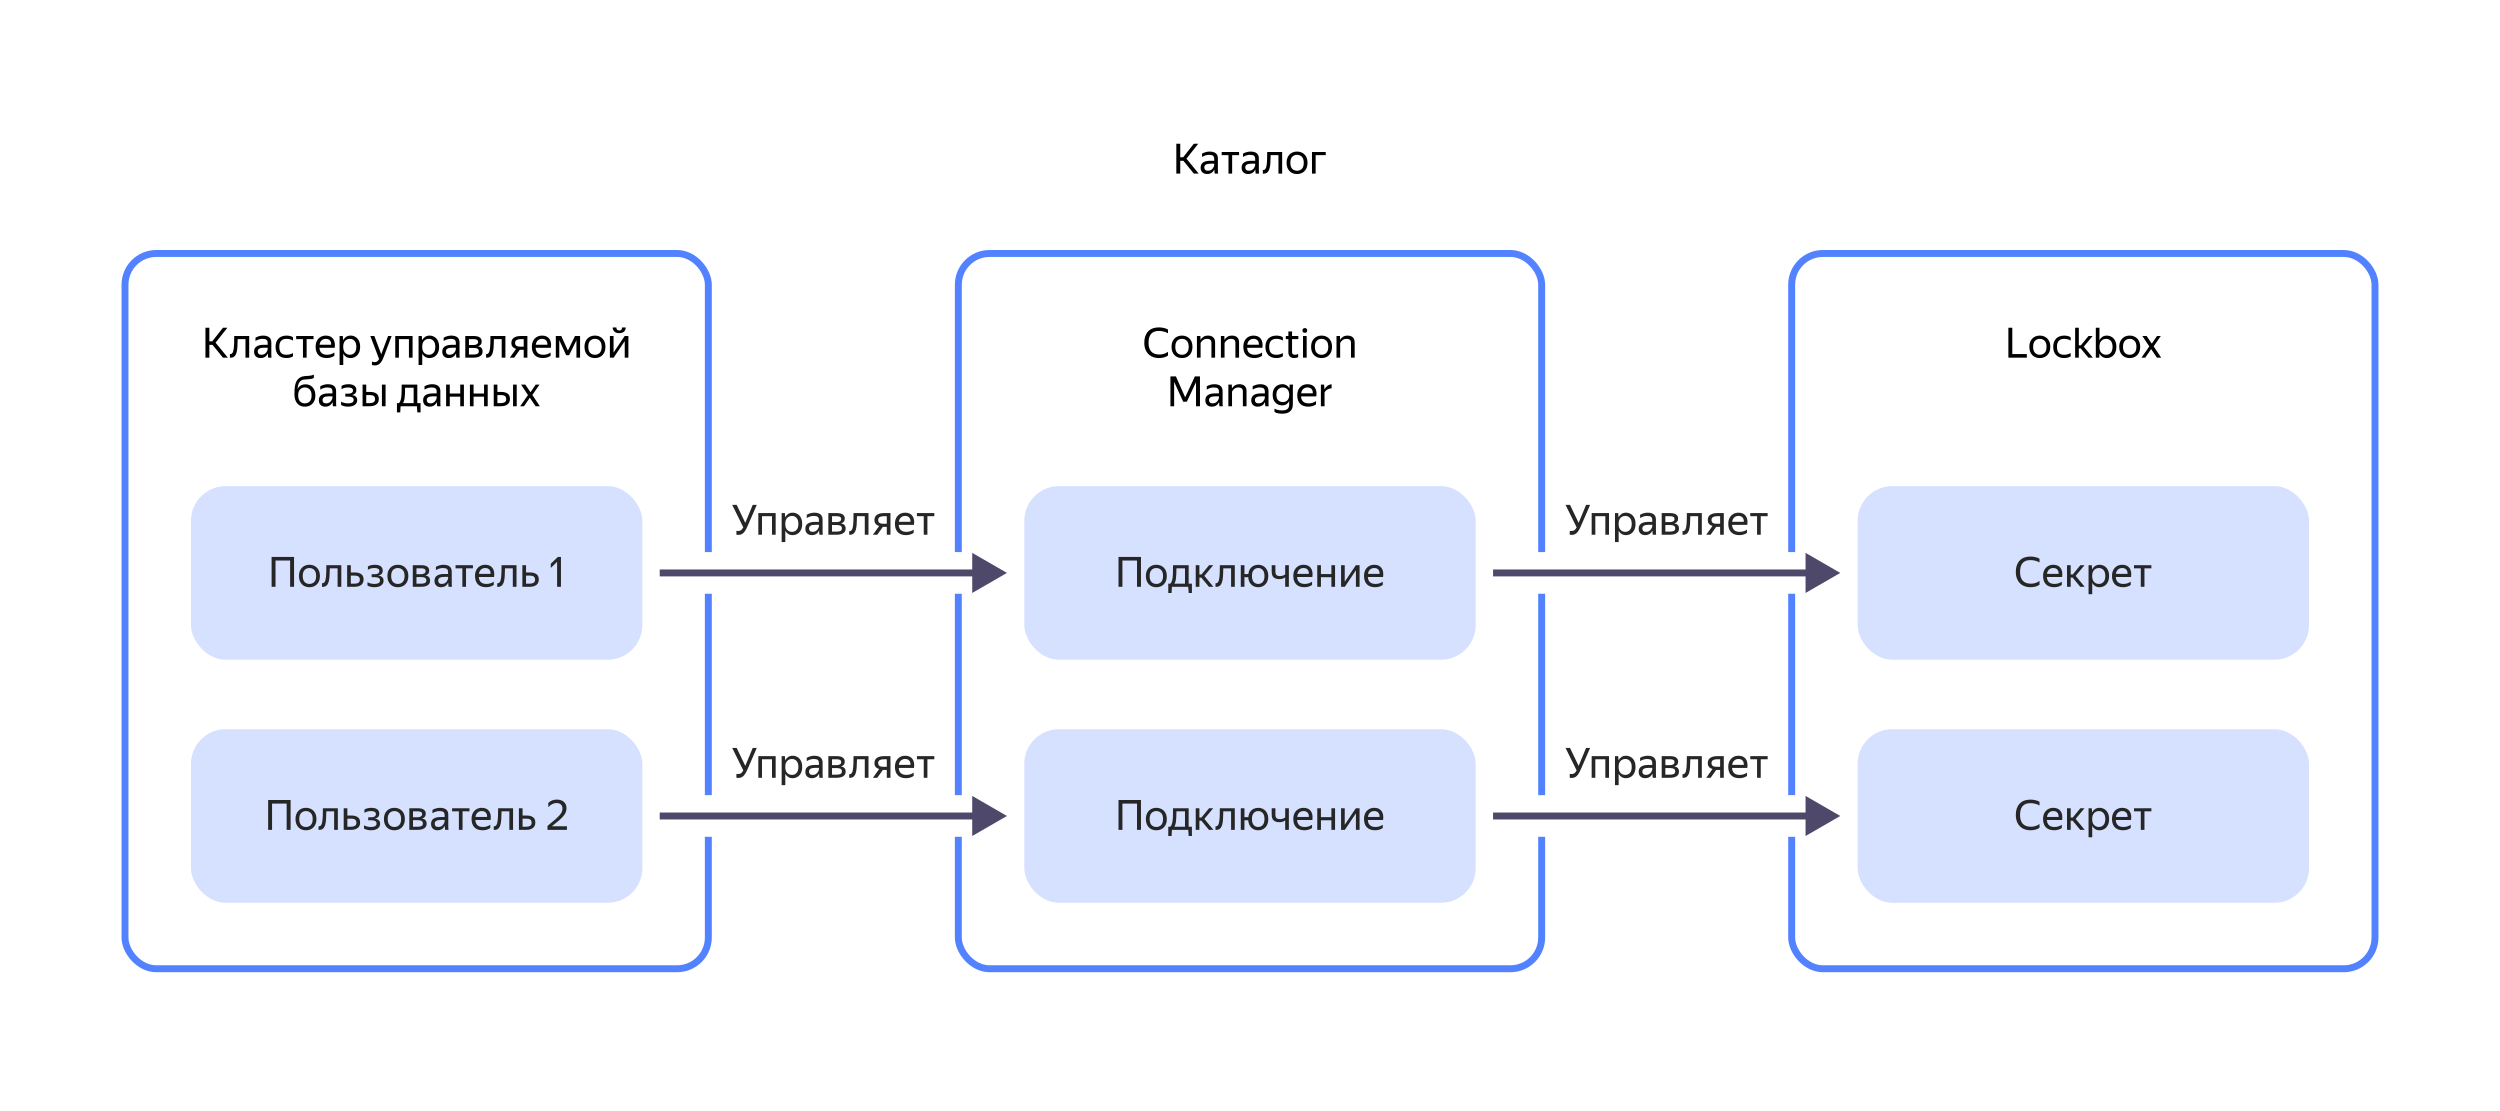 <svg width="720" height="320" viewBox="0 0 720 320" fill="none" xmlns="http://www.w3.org/2000/svg">
<g filter="url(#filter0_d_1_34)">
<rect x="15" y="20" width="690" height="280" rx="10" fill="white"/>
</g>
<rect x="36" y="73" width="168" height="206" rx="9" fill="white" stroke="#5282FF" stroke-width="2"/>
<rect x="55" y="140" width="130" height="50" rx="10" fill="#D6E1FF"/>
<path d="M78.223 160.396H84.691V169H83.551V161.428H79.351V169H78.223V160.396ZM89.108 169.12C88.54 169.12 88.028 168.996 87.572 168.748C87.124 168.492 86.767 168.124 86.504 167.644C86.24 167.156 86.108 166.568 86.108 165.88C86.108 165.192 86.24 164.608 86.504 164.128C86.767 163.648 87.124 163.284 87.572 163.036C88.028 162.78 88.54 162.652 89.108 162.652C89.683 162.652 90.2 162.78 90.656 163.036C91.112 163.284 91.472 163.648 91.736 164.128C91.999 164.608 92.132 165.192 92.132 165.88C92.132 166.568 91.999 167.156 91.736 167.644C91.472 168.124 91.112 168.492 90.656 168.748C90.2 168.996 89.683 169.12 89.108 169.12ZM89.108 168.172C89.668 168.172 90.132 167.988 90.499 167.62C90.868 167.244 91.052 166.664 91.052 165.88C91.052 165.096 90.868 164.52 90.499 164.152C90.132 163.776 89.668 163.588 89.108 163.588C88.555 163.588 88.096 163.776 87.728 164.152C87.368 164.52 87.188 165.096 87.188 165.88C87.188 166.664 87.368 167.244 87.728 167.62C88.096 167.988 88.555 168.172 89.108 168.172ZM92.739 167.968C93.219 168.04 93.547 167.74 93.723 167.068C93.787 166.828 93.839 166.528 93.879 166.168C93.919 165.8 93.947 165.344 93.963 164.8C93.979 164.248 93.987 163.572 93.987 162.772H98.295V169H97.227V163.672H94.983C94.975 164.624 94.947 165.388 94.899 165.964C94.859 166.532 94.791 167.008 94.695 167.392C94.543 167.992 94.311 168.42 93.999 168.676C93.687 168.932 93.267 169.044 92.739 169.012V167.968ZM101.036 162.772V164.872H102.176C102.968 164.872 103.588 165.032 104.036 165.352C104.484 165.664 104.708 166.176 104.708 166.888C104.708 167.376 104.596 167.776 104.372 168.088C104.148 168.4 103.84 168.632 103.448 168.784C103.056 168.928 102.608 169 102.104 169H99.98V162.772H101.036ZM102.104 168.1C102.56 168.1 102.928 168.012 103.208 167.836C103.496 167.652 103.64 167.356 103.64 166.948C103.64 166.532 103.512 166.232 103.256 166.048C103 165.864 102.64 165.772 102.176 165.772H101.036V168.1H102.104ZM107.864 169.12C107.472 169.12 107.092 169.076 106.724 168.988C106.364 168.9 106.068 168.78 105.836 168.628V167.68C106.092 167.832 106.396 167.952 106.748 168.04C107.1 168.128 107.464 168.172 107.84 168.172C108.296 168.172 108.676 168.1 108.98 167.956C109.292 167.804 109.448 167.548 109.448 167.188C109.448 166.836 109.316 166.588 109.052 166.444C108.796 166.3 108.4 166.228 107.864 166.228H107.036V165.376H107.9C108.34 165.376 108.676 165.296 108.908 165.136C109.14 164.976 109.256 164.744 109.256 164.44C109.256 164.12 109.116 163.9 108.836 163.78C108.564 163.652 108.232 163.588 107.84 163.588C107.136 163.588 106.508 163.756 105.956 164.092V163.144C106.196 162.984 106.488 162.864 106.832 162.784C107.184 162.696 107.548 162.652 107.924 162.652C108.684 162.652 109.256 162.796 109.64 163.084C110.032 163.372 110.228 163.788 110.228 164.332C110.228 164.74 110.116 165.064 109.892 165.304C109.668 165.536 109.36 165.692 108.968 165.772C109.456 165.836 109.828 165.992 110.084 166.24C110.34 166.488 110.468 166.804 110.468 167.188C110.468 167.652 110.344 168.028 110.096 168.316C109.856 168.596 109.54 168.8 109.148 168.928C108.756 169.056 108.328 169.12 107.864 169.12ZM114.572 169.12C114.004 169.12 113.492 168.996 113.036 168.748C112.588 168.492 112.232 168.124 111.968 167.644C111.704 167.156 111.572 166.568 111.572 165.88C111.572 165.192 111.704 164.608 111.968 164.128C112.232 163.648 112.588 163.284 113.036 163.036C113.492 162.78 114.004 162.652 114.572 162.652C115.148 162.652 115.664 162.78 116.12 163.036C116.576 163.284 116.936 163.648 117.2 164.128C117.464 164.608 117.596 165.192 117.596 165.88C117.596 166.568 117.464 167.156 117.2 167.644C116.936 168.124 116.576 168.492 116.12 168.748C115.664 168.996 115.148 169.12 114.572 169.12ZM114.572 168.172C115.132 168.172 115.596 167.988 115.964 167.62C116.332 167.244 116.516 166.664 116.516 165.88C116.516 165.096 116.332 164.52 115.964 164.152C115.596 163.776 115.132 163.588 114.572 163.588C114.02 163.588 113.56 163.776 113.192 164.152C112.832 164.52 112.652 165.096 112.652 165.88C112.652 166.664 112.832 167.244 113.192 167.62C113.56 167.988 114.02 168.172 114.572 168.172ZM121.308 169H118.884V162.772H121.332C122.076 162.772 122.64 162.904 123.024 163.168C123.416 163.424 123.612 163.828 123.612 164.38C123.612 164.74 123.516 165.032 123.324 165.256C123.14 165.48 122.876 165.64 122.532 165.736C123.42 165.88 123.864 166.372 123.864 167.212C123.864 167.636 123.752 167.98 123.528 168.244C123.312 168.508 123.012 168.7 122.628 168.82C122.244 168.94 121.804 169 121.308 169ZM121.32 163.672H119.94V165.364H121.236C121.636 165.364 121.956 165.292 122.196 165.148C122.444 165.004 122.568 164.796 122.568 164.524C122.568 164.196 122.46 163.972 122.244 163.852C122.028 163.732 121.72 163.672 121.32 163.672ZM121.296 166.204H119.94V168.1H121.296C121.744 168.1 122.104 168.036 122.376 167.908C122.648 167.772 122.784 167.528 122.784 167.176C122.784 166.824 122.66 166.576 122.412 166.432C122.164 166.28 121.792 166.204 121.296 166.204ZM127.558 163.588C126.894 163.588 126.222 163.792 125.542 164.2V163.252C125.838 163.068 126.178 162.924 126.562 162.82C126.954 162.708 127.334 162.652 127.702 162.652C128.486 162.652 129.082 162.816 129.49 163.144C129.898 163.472 130.102 163.972 130.102 164.644V167.992C130.102 168.128 130.106 168.304 130.114 168.52C130.13 168.728 130.146 168.888 130.162 169H129.202C129.178 168.888 129.154 168.732 129.13 168.532C129.114 168.324 129.106 168.144 129.106 167.992L129.094 167.812C128.998 168.004 128.866 168.204 128.698 168.412C128.53 168.612 128.306 168.78 128.026 168.916C127.754 169.052 127.414 169.12 127.006 169.12C126.446 169.12 125.994 168.96 125.65 168.64C125.306 168.32 125.134 167.868 125.134 167.284C125.134 166.604 125.374 166.104 125.854 165.784C126.334 165.464 127.01 165.304 127.882 165.304H129.046V164.788C129.046 164.356 128.934 164.048 128.71 163.864C128.486 163.68 128.102 163.588 127.558 163.588ZM129.046 166.6V166.144H127.99C127.358 166.144 126.898 166.236 126.61 166.42C126.33 166.604 126.19 166.872 126.19 167.224C126.19 167.504 126.274 167.732 126.442 167.908C126.618 168.084 126.882 168.172 127.234 168.172C127.562 168.172 127.842 168.108 128.074 167.98C128.306 167.844 128.494 167.684 128.638 167.5C128.782 167.308 128.886 167.128 128.95 166.96C129.014 166.792 129.046 166.672 129.046 166.6ZM131.2 162.772H136.204V163.672H134.212V169H133.156V163.672H131.2V162.772ZM140.007 169.12C138.967 169.12 138.171 168.836 137.619 168.268C137.075 167.692 136.803 166.896 136.803 165.88C136.803 165.2 136.931 164.62 137.187 164.14C137.443 163.66 137.795 163.292 138.243 163.036C138.691 162.78 139.195 162.652 139.755 162.652C140.707 162.652 141.407 162.968 141.855 163.6C142.303 164.224 142.447 165.08 142.287 166.168H137.895C137.983 167.504 138.719 168.172 140.103 168.172C140.863 168.172 141.563 167.956 142.203 167.524V168.472C141.915 168.672 141.579 168.832 141.195 168.952C140.811 169.064 140.415 169.12 140.007 169.12ZM139.731 163.588C139.275 163.588 138.883 163.728 138.555 164.008C138.227 164.288 138.019 164.712 137.931 165.28H141.279C141.303 164.744 141.179 164.328 140.907 164.032C140.635 163.736 140.243 163.588 139.731 163.588ZM143.2 167.968C143.68 168.04 144.008 167.74 144.184 167.068C144.248 166.828 144.3 166.528 144.34 166.168C144.38 165.8 144.408 165.344 144.424 164.8C144.44 164.248 144.448 163.572 144.448 162.772H148.756V169H147.688V163.672H145.444C145.436 164.624 145.408 165.388 145.36 165.964C145.32 166.532 145.252 167.008 145.156 167.392C145.004 167.992 144.772 168.42 144.46 168.676C144.148 168.932 143.728 169.044 143.2 169.012V167.968ZM151.497 162.772V164.872H152.637C153.429 164.872 154.049 165.032 154.497 165.352C154.945 165.664 155.169 166.176 155.169 166.888C155.169 167.376 155.057 167.776 154.833 168.088C154.609 168.4 154.301 168.632 153.909 168.784C153.517 168.928 153.069 169 152.565 169H150.441V162.772H151.497ZM152.565 168.1C153.021 168.1 153.389 168.012 153.669 167.836C153.957 167.652 154.101 167.356 154.101 166.948C154.101 166.532 153.973 166.232 153.717 166.048C153.461 165.864 153.101 165.772 152.637 165.772H151.497V168.1H152.565ZM161.555 169H160.451V161.8L158.627 163.576V162.364L160.655 160.396H161.555V169Z" fill="#262626"/>
<rect x="55" y="210" width="130" height="50" rx="10" fill="#D6E1FF"/>
<path d="M77.227 230.396H83.695V239H82.555V231.428H78.355V239H77.227V230.396ZM88.111 239.12C87.543 239.12 87.031 238.996 86.575 238.748C86.127 238.492 85.771 238.124 85.507 237.644C85.243 237.156 85.111 236.568 85.111 235.88C85.111 235.192 85.243 234.608 85.507 234.128C85.771 233.648 86.127 233.284 86.575 233.036C87.031 232.78 87.543 232.652 88.111 232.652C88.687 232.652 89.203 232.78 89.659 233.036C90.115 233.284 90.475 233.648 90.739 234.128C91.003 234.608 91.135 235.192 91.135 235.88C91.135 236.568 91.003 237.156 90.739 237.644C90.475 238.124 90.115 238.492 89.659 238.748C89.203 238.996 88.687 239.12 88.111 239.12ZM88.111 238.172C88.671 238.172 89.135 237.988 89.503 237.62C89.871 237.244 90.055 236.664 90.055 235.88C90.055 235.096 89.871 234.52 89.503 234.152C89.135 233.776 88.671 233.588 88.111 233.588C87.559 233.588 87.099 233.776 86.731 234.152C86.371 234.52 86.191 235.096 86.191 235.88C86.191 236.664 86.371 237.244 86.731 237.62C87.099 237.988 87.559 238.172 88.111 238.172ZM91.743 237.968C92.223 238.04 92.551 237.74 92.727 237.068C92.791 236.828 92.843 236.528 92.883 236.168C92.923 235.8 92.951 235.344 92.967 234.8C92.983 234.248 92.991 233.572 92.991 232.772H97.299V239H96.231V233.672H93.987C93.979 234.624 93.951 235.388 93.903 235.964C93.863 236.532 93.795 237.008 93.699 237.392C93.547 237.992 93.315 238.42 93.003 238.676C92.691 238.932 92.271 239.044 91.743 239.012V237.968ZM100.04 232.772V234.872H101.18C101.972 234.872 102.592 235.032 103.04 235.352C103.488 235.664 103.712 236.176 103.712 236.888C103.712 237.376 103.6 237.776 103.376 238.088C103.152 238.4 102.844 238.632 102.452 238.784C102.06 238.928 101.612 239 101.108 239H98.984V232.772H100.04ZM101.108 238.1C101.564 238.1 101.932 238.012 102.212 237.836C102.5 237.652 102.644 237.356 102.644 236.948C102.644 236.532 102.516 236.232 102.26 236.048C102.004 235.864 101.644 235.772 101.18 235.772H100.04V238.1H101.108ZM106.867 239.12C106.475 239.12 106.095 239.076 105.727 238.988C105.367 238.9 105.071 238.78 104.839 238.628V237.68C105.095 237.832 105.399 237.952 105.751 238.04C106.103 238.128 106.467 238.172 106.843 238.172C107.299 238.172 107.679 238.1 107.983 237.956C108.295 237.804 108.451 237.548 108.451 237.188C108.451 236.836 108.319 236.588 108.055 236.444C107.799 236.3 107.403 236.228 106.867 236.228H106.039V235.376H106.903C107.343 235.376 107.679 235.296 107.911 235.136C108.143 234.976 108.259 234.744 108.259 234.44C108.259 234.12 108.119 233.9 107.839 233.78C107.567 233.652 107.235 233.588 106.843 233.588C106.139 233.588 105.511 233.756 104.959 234.092V233.144C105.199 232.984 105.491 232.864 105.835 232.784C106.187 232.696 106.551 232.652 106.927 232.652C107.687 232.652 108.259 232.796 108.643 233.084C109.035 233.372 109.231 233.788 109.231 234.332C109.231 234.74 109.119 235.064 108.895 235.304C108.671 235.536 108.363 235.692 107.971 235.772C108.459 235.836 108.831 235.992 109.087 236.24C109.343 236.488 109.471 236.804 109.471 237.188C109.471 237.652 109.347 238.028 109.099 238.316C108.859 238.596 108.543 238.8 108.151 238.928C107.759 239.056 107.331 239.12 106.867 239.12ZM113.576 239.12C113.008 239.12 112.496 238.996 112.04 238.748C111.592 238.492 111.236 238.124 110.972 237.644C110.708 237.156 110.576 236.568 110.576 235.88C110.576 235.192 110.708 234.608 110.972 234.128C111.236 233.648 111.592 233.284 112.04 233.036C112.496 232.78 113.008 232.652 113.576 232.652C114.152 232.652 114.668 232.78 115.124 233.036C115.58 233.284 115.94 233.648 116.204 234.128C116.468 234.608 116.6 235.192 116.6 235.88C116.6 236.568 116.468 237.156 116.204 237.644C115.94 238.124 115.58 238.492 115.124 238.748C114.668 238.996 114.152 239.12 113.576 239.12ZM113.576 238.172C114.136 238.172 114.6 237.988 114.968 237.62C115.336 237.244 115.52 236.664 115.52 235.88C115.52 235.096 115.336 234.52 114.968 234.152C114.6 233.776 114.136 233.588 113.576 233.588C113.024 233.588 112.564 233.776 112.196 234.152C111.836 234.52 111.656 235.096 111.656 235.88C111.656 236.664 111.836 237.244 112.196 237.62C112.564 237.988 113.024 238.172 113.576 238.172ZM120.311 239H117.887V232.772H120.335C121.079 232.772 121.643 232.904 122.027 233.168C122.419 233.424 122.615 233.828 122.615 234.38C122.615 234.74 122.519 235.032 122.327 235.256C122.143 235.48 121.879 235.64 121.535 235.736C122.423 235.88 122.867 236.372 122.867 237.212C122.867 237.636 122.755 237.98 122.531 238.244C122.315 238.508 122.015 238.7 121.631 238.82C121.247 238.94 120.807 239 120.311 239ZM120.323 233.672H118.943V235.364H120.239C120.639 235.364 120.959 235.292 121.199 235.148C121.447 235.004 121.571 234.796 121.571 234.524C121.571 234.196 121.463 233.972 121.247 233.852C121.031 233.732 120.723 233.672 120.323 233.672ZM120.299 236.204H118.943V238.1H120.299C120.747 238.1 121.107 238.036 121.379 237.908C121.651 237.772 121.787 237.528 121.787 237.176C121.787 236.824 121.663 236.576 121.415 236.432C121.167 236.28 120.795 236.204 120.299 236.204ZM126.562 233.588C125.898 233.588 125.226 233.792 124.546 234.2V233.252C124.842 233.068 125.182 232.924 125.566 232.82C125.958 232.708 126.338 232.652 126.706 232.652C127.49 232.652 128.086 232.816 128.494 233.144C128.902 233.472 129.106 233.972 129.106 234.644V237.992C129.106 238.128 129.11 238.304 129.118 238.52C129.134 238.728 129.15 238.888 129.166 239H128.206C128.182 238.888 128.158 238.732 128.134 238.532C128.118 238.324 128.11 238.144 128.11 237.992L128.098 237.812C128.002 238.004 127.87 238.204 127.702 238.412C127.534 238.612 127.31 238.78 127.03 238.916C126.758 239.052 126.418 239.12 126.01 239.12C125.45 239.12 124.998 238.96 124.654 238.64C124.31 238.32 124.138 237.868 124.138 237.284C124.138 236.604 124.378 236.104 124.858 235.784C125.338 235.464 126.014 235.304 126.886 235.304H128.05V234.788C128.05 234.356 127.938 234.048 127.714 233.864C127.49 233.68 127.106 233.588 126.562 233.588ZM128.05 236.6V236.144H126.994C126.362 236.144 125.902 236.236 125.614 236.42C125.334 236.604 125.194 236.872 125.194 237.224C125.194 237.504 125.278 237.732 125.446 237.908C125.622 238.084 125.886 238.172 126.238 238.172C126.566 238.172 126.846 238.108 127.078 237.98C127.31 237.844 127.498 237.684 127.642 237.5C127.786 237.308 127.89 237.128 127.954 236.96C128.018 236.792 128.05 236.672 128.05 236.6ZM130.204 232.772H135.208V233.672H133.216V239H132.16V233.672H130.204V232.772ZM139.011 239.12C137.971 239.12 137.175 238.836 136.623 238.268C136.079 237.692 135.807 236.896 135.807 235.88C135.807 235.2 135.935 234.62 136.191 234.14C136.447 233.66 136.799 233.292 137.247 233.036C137.695 232.78 138.199 232.652 138.759 232.652C139.711 232.652 140.411 232.968 140.859 233.6C141.307 234.224 141.451 235.08 141.291 236.168H136.899C136.987 237.504 137.723 238.172 139.107 238.172C139.867 238.172 140.567 237.956 141.207 237.524V238.472C140.919 238.672 140.583 238.832 140.199 238.952C139.815 239.064 139.419 239.12 139.011 239.12ZM138.735 233.588C138.279 233.588 137.887 233.728 137.559 234.008C137.231 234.288 137.023 234.712 136.935 235.28H140.283C140.307 234.744 140.183 234.328 139.911 234.032C139.639 233.736 139.247 233.588 138.735 233.588ZM142.204 237.968C142.684 238.04 143.012 237.74 143.188 237.068C143.252 236.828 143.304 236.528 143.344 236.168C143.384 235.8 143.412 235.344 143.428 234.8C143.444 234.248 143.452 233.572 143.452 232.772H147.76V239H146.692V233.672H144.448C144.44 234.624 144.412 235.388 144.364 235.964C144.324 236.532 144.256 237.008 144.16 237.392C144.008 237.992 143.776 238.42 143.464 238.676C143.152 238.932 142.732 239.044 142.204 239.012V237.968ZM150.501 232.772V234.872H151.641C152.433 234.872 153.053 235.032 153.501 235.352C153.949 235.664 154.173 236.176 154.173 236.888C154.173 237.376 154.061 237.776 153.837 238.088C153.613 238.4 153.305 238.632 152.913 238.784C152.521 238.928 152.073 239 151.569 239H149.445V232.772H150.501ZM151.569 238.1C152.025 238.1 152.393 238.012 152.673 237.836C152.961 237.652 153.105 237.356 153.105 236.948C153.105 236.532 152.977 236.232 152.721 236.048C152.465 235.864 152.105 235.772 151.641 235.772H150.501V238.1H151.569ZM163.283 239H157.679V237.86C158.567 237.148 159.291 236.548 159.851 236.06C160.411 235.564 160.847 235.136 161.159 234.776C161.471 234.416 161.687 234.088 161.807 233.792C161.927 233.488 161.987 233.176 161.987 232.856C161.987 232.36 161.835 231.972 161.531 231.692C161.227 231.412 160.815 231.272 160.295 231.272C159.423 231.272 158.627 231.668 157.907 232.46V231.248C158.563 230.6 159.371 230.276 160.331 230.276C161.203 230.276 161.891 230.5 162.395 230.948C162.899 231.388 163.151 231.988 163.151 232.748C163.151 233.14 163.087 233.512 162.959 233.864C162.839 234.208 162.623 234.572 162.311 234.956C162.007 235.332 161.579 235.764 161.027 236.252C160.475 236.74 159.775 237.312 158.927 237.968H163.283V239Z" fill="#262626"/>
<path d="M65.612 103H64.208L61.208 99.316H60.296V103H59.168V94.396H60.296V98.296H61.136L64.208 94.396H65.48L62.084 98.692L65.612 103ZM66.208 101.968C66.688 102.04 67.016 101.74 67.192 101.068C67.256 100.828 67.308 100.528 67.348 100.168C67.388 99.8 67.416 99.344 67.432 98.8C67.448 98.248 67.456 97.572 67.456 96.772H71.764V103H70.696V97.672H68.452C68.444 98.624 68.416 99.388 68.368 99.964C68.328 100.532 68.26 101.008 68.164 101.392C68.012 101.992 67.78 102.42 67.468 102.676C67.156 102.932 66.736 103.044 66.208 103.012V101.968ZM75.597 97.588C74.933 97.588 74.261 97.792 73.581 98.2V97.252C73.877 97.068 74.217 96.924 74.601 96.82C74.993 96.708 75.373 96.652 75.741 96.652C76.525 96.652 77.121 96.816 77.529 97.144C77.937 97.472 78.141 97.972 78.141 98.644V101.992C78.141 102.128 78.145 102.304 78.153 102.52C78.169 102.728 78.185 102.888 78.201 103H77.241C77.217 102.888 77.193 102.732 77.169 102.532C77.153 102.324 77.145 102.144 77.145 101.992L77.133 101.812C77.037 102.004 76.905 102.204 76.737 102.412C76.569 102.612 76.345 102.78 76.065 102.916C75.793 103.052 75.453 103.12 75.045 103.12C74.485 103.12 74.033 102.96 73.689 102.64C73.345 102.32 73.173 101.868 73.173 101.284C73.173 100.604 73.413 100.104 73.893 99.784C74.373 99.464 75.049 99.304 75.921 99.304H77.085V98.788C77.085 98.356 76.973 98.048 76.749 97.864C76.525 97.68 76.141 97.588 75.597 97.588ZM77.085 100.6V100.144H76.029C75.397 100.144 74.937 100.236 74.649 100.42C74.369 100.604 74.229 100.872 74.229 101.224C74.229 101.504 74.313 101.732 74.481 101.908C74.657 102.084 74.921 102.172 75.273 102.172C75.601 102.172 75.881 102.108 76.113 101.98C76.345 101.844 76.533 101.684 76.677 101.5C76.821 101.308 76.925 101.128 76.989 100.96C77.053 100.792 77.085 100.672 77.085 100.6ZM82.49 103.12C81.522 103.12 80.757 102.836 80.198 102.268C79.638 101.692 79.358 100.896 79.358 99.88C79.358 98.864 79.641 98.072 80.21 97.504C80.778 96.936 81.553 96.652 82.537 96.652C82.913 96.652 83.266 96.696 83.594 96.784C83.921 96.864 84.186 96.984 84.385 97.144V98.092C83.841 97.756 83.23 97.588 82.549 97.588C81.829 97.588 81.297 97.78 80.954 98.164C80.609 98.54 80.438 99.112 80.438 99.88C80.438 100.648 80.602 101.224 80.93 101.608C81.266 101.984 81.785 102.172 82.49 102.172C83.169 102.172 83.802 102.008 84.385 101.68V102.628C83.865 102.956 83.234 103.12 82.49 103.12ZM85.297 96.772H90.302V97.672H88.309V103H87.254V97.672H85.297V96.772ZM94.105 103.12C93.064 103.12 92.269 102.836 91.716 102.268C91.172 101.692 90.9 100.896 90.9 99.88C90.9 99.2 91.028 98.62 91.284 98.14C91.54 97.66 91.892 97.292 92.341 97.036C92.788 96.78 93.293 96.652 93.853 96.652C94.805 96.652 95.504 96.968 95.953 97.6C96.4 98.224 96.544 99.08 96.385 100.168H91.993C92.081 101.504 92.817 102.172 94.201 102.172C94.96 102.172 95.66 101.956 96.3 101.524V102.472C96.013 102.672 95.677 102.832 95.293 102.952C94.909 103.064 94.513 103.12 94.105 103.12ZM93.829 97.588C93.373 97.588 92.981 97.728 92.653 98.008C92.325 98.288 92.117 98.712 92.028 99.28H95.376C95.4 98.744 95.276 98.328 95.004 98.032C94.733 97.736 94.341 97.588 93.829 97.588ZM97.802 96.772H98.725L98.834 97.984C99.034 97.584 99.309 97.264 99.662 97.024C100.022 96.776 100.462 96.652 100.982 96.652C101.47 96.652 101.918 96.772 102.326 97.012C102.742 97.244 103.078 97.6 103.334 98.08C103.59 98.552 103.717 99.152 103.717 99.88C103.717 100.608 103.586 101.212 103.322 101.692C103.066 102.172 102.726 102.532 102.302 102.772C101.886 103.004 101.43 103.12 100.934 103.12C100.462 103.12 100.05 103.008 99.698 102.784C99.346 102.56 99.066 102.252 98.858 101.86V105.124H97.802V96.772ZM102.626 99.88C102.626 99.128 102.454 98.56 102.11 98.176C101.766 97.784 101.322 97.588 100.778 97.588C100.234 97.588 99.773 97.78 99.397 98.164C99.029 98.54 98.846 99.112 98.846 99.88C98.846 100.656 99.029 101.232 99.397 101.608C99.773 101.984 100.234 102.172 100.778 102.172C101.322 102.172 101.766 101.98 102.11 101.596C102.454 101.212 102.626 100.64 102.626 99.88ZM107.939 105.244C107.611 105.244 107.339 105.2 107.123 105.112V104.092C107.283 104.228 107.543 104.296 107.903 104.296C108.183 104.296 108.419 104.228 108.611 104.092C108.811 103.964 109.003 103.74 109.187 103.42L106.655 96.772H107.819L109.799 102.028L111.767 96.772H112.787L110.459 102.928C110.139 103.752 109.783 104.344 109.391 104.704C108.999 105.064 108.515 105.244 107.939 105.244ZM113.833 103V96.772H118.825V103H117.769V97.672H114.889V103H113.833ZM120.548 96.772H121.472L121.58 97.984C121.78 97.584 122.056 97.264 122.408 97.024C122.768 96.776 123.208 96.652 123.728 96.652C124.216 96.652 124.664 96.772 125.072 97.012C125.488 97.244 125.824 97.6 126.08 98.08C126.336 98.552 126.464 99.152 126.464 99.88C126.464 100.608 126.332 101.212 126.068 101.692C125.812 102.172 125.472 102.532 125.048 102.772C124.632 103.004 124.176 103.12 123.68 103.12C123.208 103.12 122.796 103.008 122.444 102.784C122.092 102.56 121.812 102.252 121.604 101.86V105.124H120.548V96.772ZM125.372 99.88C125.372 99.128 125.2 98.56 124.856 98.176C124.512 97.784 124.068 97.588 123.524 97.588C122.98 97.588 122.52 97.78 122.144 98.164C121.776 98.54 121.592 99.112 121.592 99.88C121.592 100.656 121.776 101.232 122.144 101.608C122.52 101.984 122.98 102.172 123.524 102.172C124.068 102.172 124.512 101.98 124.856 101.596C125.2 101.212 125.372 100.64 125.372 99.88ZM129.796 97.588C129.132 97.588 128.46 97.792 127.78 98.2V97.252C128.076 97.068 128.416 96.924 128.8 96.82C129.192 96.708 129.572 96.652 129.94 96.652C130.724 96.652 131.32 96.816 131.728 97.144C132.136 97.472 132.34 97.972 132.34 98.644V101.992C132.34 102.128 132.344 102.304 132.352 102.52C132.368 102.728 132.384 102.888 132.4 103H131.44C131.416 102.888 131.392 102.732 131.368 102.532C131.352 102.324 131.344 102.144 131.344 101.992L131.332 101.812C131.236 102.004 131.104 102.204 130.936 102.412C130.768 102.612 130.544 102.78 130.264 102.916C129.992 103.052 129.652 103.12 129.244 103.12C128.684 103.12 128.232 102.96 127.888 102.64C127.544 102.32 127.372 101.868 127.372 101.284C127.372 100.604 127.612 100.104 128.092 99.784C128.572 99.464 129.248 99.304 130.12 99.304H131.284V98.788C131.284 98.356 131.172 98.048 130.948 97.864C130.724 97.68 130.34 97.588 129.796 97.588ZM131.284 100.6V100.144H130.228C129.596 100.144 129.136 100.236 128.848 100.42C128.568 100.604 128.428 100.872 128.428 101.224C128.428 101.504 128.512 101.732 128.68 101.908C128.856 102.084 129.12 102.172 129.472 102.172C129.8 102.172 130.08 102.108 130.312 101.98C130.544 101.844 130.732 101.684 130.876 101.5C131.02 101.308 131.124 101.128 131.188 100.96C131.252 100.792 131.284 100.672 131.284 100.6ZM136.425 103H134.001V96.772H136.449C137.193 96.772 137.757 96.904 138.141 97.168C138.533 97.424 138.729 97.828 138.729 98.38C138.729 98.74 138.633 99.032 138.441 99.256C138.257 99.48 137.993 99.64 137.649 99.736C138.537 99.88 138.981 100.372 138.981 101.212C138.981 101.636 138.869 101.98 138.645 102.244C138.429 102.508 138.129 102.7 137.745 102.82C137.361 102.94 136.921 103 136.425 103ZM136.437 97.672H135.057V99.364H136.353C136.753 99.364 137.073 99.292 137.313 99.148C137.561 99.004 137.685 98.796 137.685 98.524C137.685 98.196 137.577 97.972 137.361 97.852C137.145 97.732 136.837 97.672 136.437 97.672ZM136.413 100.204H135.057V102.1H136.413C136.861 102.1 137.221 102.036 137.493 101.908C137.765 101.772 137.901 101.528 137.901 101.176C137.901 100.824 137.777 100.576 137.529 100.432C137.281 100.28 136.909 100.204 136.413 100.204ZM140.001 101.968C140.481 102.04 140.809 101.74 140.985 101.068C141.049 100.828 141.101 100.528 141.141 100.168C141.181 99.8 141.209 99.344 141.225 98.8C141.241 98.248 141.249 97.572 141.249 96.772H145.557V103H144.489V97.672H142.245C142.237 98.624 142.209 99.388 142.161 99.964C142.121 100.532 142.053 101.008 141.957 101.392C141.805 101.992 141.573 102.42 141.261 102.676C140.949 102.932 140.529 103.044 140.001 103.012V101.968ZM146.834 103L148.634 100.48C148.21 100.36 147.878 100.164 147.638 99.892C147.398 99.62 147.278 99.252 147.278 98.788C147.278 98.316 147.39 97.932 147.614 97.636C147.838 97.34 148.146 97.124 148.538 96.988C148.93 96.844 149.378 96.772 149.882 96.772H151.886V103H150.83V100.744H149.69L148.094 103H146.834ZM149.882 97.672C149.434 97.672 149.066 97.756 148.778 97.924C148.49 98.092 148.346 98.364 148.346 98.74C148.346 99.132 148.474 99.416 148.73 99.592C148.994 99.76 149.358 99.844 149.822 99.844H150.83V97.672H149.882ZM156.378 103.12C155.338 103.12 154.542 102.836 153.99 102.268C153.446 101.692 153.174 100.896 153.174 99.88C153.174 99.2 153.302 98.62 153.558 98.14C153.814 97.66 154.166 97.292 154.614 97.036C155.062 96.78 155.566 96.652 156.126 96.652C157.078 96.652 157.778 96.968 158.226 97.6C158.674 98.224 158.818 99.08 158.658 100.168H154.266C154.354 101.504 155.09 102.172 156.474 102.172C157.234 102.172 157.934 101.956 158.574 101.524V102.472C158.286 102.672 157.95 102.832 157.566 102.952C157.182 103.064 156.786 103.12 156.378 103.12ZM156.102 97.588C155.646 97.588 155.254 97.728 154.926 98.008C154.598 98.288 154.39 98.712 154.302 99.28H157.65C157.674 98.744 157.55 98.328 157.278 98.032C157.006 97.736 156.614 97.588 156.102 97.588ZM160.075 96.772H161.647L163.555 100.948L165.595 96.772H167.059V103H166.015V97.996L163.903 102.304H163.063L161.071 97.972V103H160.075V96.772ZM171.338 103.12C170.77 103.12 170.258 102.996 169.802 102.748C169.354 102.492 168.998 102.124 168.734 101.644C168.47 101.156 168.338 100.568 168.338 99.88C168.338 99.192 168.47 98.608 168.734 98.128C168.998 97.648 169.354 97.284 169.802 97.036C170.258 96.78 170.77 96.652 171.338 96.652C171.914 96.652 172.43 96.78 172.886 97.036C173.342 97.284 173.702 97.648 173.966 98.128C174.23 98.608 174.362 99.192 174.362 99.88C174.362 100.568 174.23 101.156 173.966 101.644C173.702 102.124 173.342 102.492 172.886 102.748C172.43 102.996 171.914 103.12 171.338 103.12ZM171.338 102.172C171.898 102.172 172.362 101.988 172.73 101.62C173.098 101.244 173.282 100.664 173.282 99.88C173.282 99.096 173.098 98.52 172.73 98.152C172.362 97.776 171.898 97.588 171.338 97.588C170.786 97.588 170.326 97.776 169.958 98.152C169.598 98.52 169.418 99.096 169.418 99.88C169.418 100.664 169.598 101.244 169.958 101.62C170.326 101.988 170.786 102.172 171.338 102.172ZM178.337 95.944C177.705 95.944 177.233 95.788 176.921 95.476C176.609 95.156 176.453 94.768 176.453 94.312H177.509C177.509 94.616 177.581 94.836 177.725 94.972C177.877 95.108 178.081 95.176 178.337 95.176C178.593 95.176 178.793 95.108 178.937 94.972C179.081 94.836 179.153 94.616 179.153 94.312H180.209C180.209 94.768 180.053 95.156 179.741 95.476C179.437 95.788 178.969 95.944 178.337 95.944ZM176.705 96.772V101.536L179.909 96.772H180.977V103H179.921V98.248L176.729 103H175.649V96.772H176.705ZM88.024 110.688C88.552 110.688 89.024 110.812 89.44 111.06C89.864 111.308 90.2 111.672 90.448 112.152C90.696 112.624 90.82 113.2 90.82 113.88C90.82 114.568 90.688 115.156 90.424 115.644C90.16 116.124 89.8 116.492 89.344 116.748C88.888 116.996 88.372 117.12 87.796 117.12C87.212 117.12 86.692 116.988 86.236 116.724C85.788 116.452 85.436 116.044 85.18 115.5C84.924 114.956 84.796 114.264 84.796 113.424C84.796 112.512 84.848 111.752 84.952 111.144C85.064 110.536 85.236 110.04 85.468 109.656C85.7 109.264 86.012 108.952 86.404 108.72C86.596 108.608 86.796 108.52 87.004 108.456C87.212 108.392 87.472 108.344 87.784 108.312C88.104 108.272 88.512 108.244 89.008 108.228C89.32 108.204 89.584 108.164 89.8 108.108C90.016 108.052 90.212 107.976 90.388 107.88V108.84C90.236 108.936 90.068 109.012 89.884 109.068C89.7 109.116 89.444 109.156 89.116 109.188C88.644 109.236 88.268 109.268 87.988 109.284C87.716 109.3 87.496 109.324 87.328 109.356C87.16 109.388 86.992 109.452 86.824 109.548C86.48 109.74 86.22 110.028 86.044 110.412C85.868 110.788 85.748 111.348 85.684 112.092C86.1 111.156 86.88 110.688 88.024 110.688ZM87.796 116.172C88.356 116.172 88.82 115.988 89.188 115.62C89.556 115.244 89.74 114.664 89.74 113.88C89.74 113.096 89.556 112.52 89.188 112.152C88.82 111.776 88.356 111.588 87.796 111.588C87.244 111.588 86.784 111.772 86.416 112.14C86.056 112.508 85.876 113.076 85.876 113.844C85.876 114.644 86.056 115.232 86.416 115.608C86.784 115.984 87.244 116.172 87.796 116.172ZM94.253 111.588C93.589 111.588 92.917 111.792 92.237 112.2V111.252C92.533 111.068 92.873 110.924 93.257 110.82C93.649 110.708 94.029 110.652 94.397 110.652C95.181 110.652 95.777 110.816 96.185 111.144C96.593 111.472 96.797 111.972 96.797 112.644V115.992C96.797 116.128 96.801 116.304 96.809 116.52C96.825 116.728 96.841 116.888 96.857 117H95.897C95.873 116.888 95.849 116.732 95.825 116.532C95.809 116.324 95.801 116.144 95.801 115.992L95.789 115.812C95.693 116.004 95.561 116.204 95.393 116.412C95.225 116.612 95.001 116.78 94.721 116.916C94.449 117.052 94.109 117.12 93.701 117.12C93.141 117.12 92.689 116.96 92.345 116.64C92.001 116.32 91.829 115.868 91.829 115.284C91.829 114.604 92.069 114.104 92.549 113.784C93.029 113.464 93.705 113.304 94.577 113.304H95.741V112.788C95.741 112.356 95.629 112.048 95.405 111.864C95.181 111.68 94.797 111.588 94.253 111.588ZM95.741 114.6V114.144H94.685C94.053 114.144 93.593 114.236 93.305 114.42C93.025 114.604 92.885 114.872 92.885 115.224C92.885 115.504 92.969 115.732 93.137 115.908C93.313 116.084 93.577 116.172 93.929 116.172C94.257 116.172 94.537 116.108 94.769 115.98C95.001 115.844 95.189 115.684 95.333 115.5C95.477 115.308 95.581 115.128 95.645 114.96C95.709 114.792 95.741 114.672 95.741 114.6ZM100.27 117.12C99.878 117.12 99.498 117.076 99.13 116.988C98.77 116.9 98.474 116.78 98.242 116.628V115.68C98.498 115.832 98.802 115.952 99.154 116.04C99.506 116.128 99.87 116.172 100.246 116.172C100.702 116.172 101.082 116.1 101.386 115.956C101.698 115.804 101.854 115.548 101.854 115.188C101.854 114.836 101.722 114.588 101.458 114.444C101.202 114.3 100.806 114.228 100.27 114.228H99.442V113.376H100.306C100.746 113.376 101.082 113.296 101.314 113.136C101.546 112.976 101.662 112.744 101.662 112.44C101.662 112.12 101.522 111.9 101.242 111.78C100.97 111.652 100.638 111.588 100.246 111.588C99.542 111.588 98.914 111.756 98.362 112.092V111.144C98.602 110.984 98.894 110.864 99.238 110.784C99.59 110.696 99.954 110.652 100.33 110.652C101.09 110.652 101.662 110.796 102.046 111.084C102.438 111.372 102.634 111.788 102.634 112.332C102.634 112.74 102.522 113.064 102.298 113.304C102.074 113.536 101.766 113.692 101.374 113.772C101.862 113.836 102.234 113.992 102.49 114.24C102.746 114.488 102.874 114.804 102.874 115.188C102.874 115.652 102.75 116.028 102.502 116.316C102.262 116.596 101.946 116.8 101.554 116.928C101.162 117.056 100.734 117.12 100.27 117.12ZM105.479 110.772V112.872H106.559C107.351 112.872 107.971 113.032 108.419 113.352C108.867 113.664 109.091 114.176 109.091 114.888C109.091 115.384 108.979 115.788 108.755 116.1C108.531 116.404 108.223 116.632 107.831 116.784C107.439 116.928 106.991 117 106.487 117H104.423V110.772H105.479ZM111.047 110.772V117H109.991V110.772H111.047ZM106.487 116.1C106.935 116.1 107.303 116.012 107.591 115.836C107.879 115.652 108.023 115.356 108.023 114.948C108.023 114.532 107.895 114.232 107.639 114.048C107.383 113.864 107.023 113.772 106.559 113.772H105.479V116.1H106.487ZM115.266 118.776H114.318V116.1H114.906C115.162 115.844 115.342 115.484 115.446 115.02C115.558 114.556 115.626 113.976 115.65 113.28C115.674 112.576 115.686 111.74 115.686 110.772H120.186V116.1H121.122V118.776H120.198L120.066 117H115.374L115.266 118.776ZM119.13 111.672H116.67C116.662 112.808 116.622 113.728 116.55 114.432C116.486 115.128 116.322 115.684 116.058 116.1H119.13V111.672ZM124.277 111.588C123.613 111.588 122.941 111.792 122.261 112.2V111.252C122.557 111.068 122.897 110.924 123.281 110.82C123.673 110.708 124.053 110.652 124.421 110.652C125.205 110.652 125.801 110.816 126.209 111.144C126.617 111.472 126.821 111.972 126.821 112.644V115.992C126.821 116.128 126.825 116.304 126.833 116.52C126.849 116.728 126.865 116.888 126.881 117H125.921C125.897 116.888 125.873 116.732 125.849 116.532C125.833 116.324 125.825 116.144 125.825 115.992L125.813 115.812C125.717 116.004 125.585 116.204 125.417 116.412C125.249 116.612 125.025 116.78 124.745 116.916C124.473 117.052 124.133 117.12 123.725 117.12C123.165 117.12 122.713 116.96 122.369 116.64C122.025 116.32 121.853 115.868 121.853 115.284C121.853 114.604 122.093 114.104 122.573 113.784C123.053 113.464 123.729 113.304 124.601 113.304H125.765V112.788C125.765 112.356 125.653 112.048 125.429 111.864C125.205 111.68 124.821 111.588 124.277 111.588ZM125.765 114.6V114.144H124.709C124.077 114.144 123.617 114.236 123.329 114.42C123.049 114.604 122.909 114.872 122.909 115.224C122.909 115.504 122.993 115.732 123.161 115.908C123.337 116.084 123.601 116.172 123.953 116.172C124.281 116.172 124.561 116.108 124.793 115.98C125.025 115.844 125.213 115.684 125.357 115.5C125.501 115.308 125.605 115.128 125.669 114.96C125.733 114.792 125.765 114.672 125.765 114.6ZM129.537 110.772V113.34H132.549V110.772H133.605V117H132.549V114.24H129.537V117H128.481V110.772H129.537ZM136.393 110.772V113.34H139.405V110.772H140.461V117H139.405V114.24H136.393V117H135.337V110.772H136.393ZM143.248 110.772V112.872H144.328C145.12 112.872 145.74 113.032 146.188 113.352C146.636 113.664 146.86 114.176 146.86 114.888C146.86 115.384 146.748 115.788 146.524 116.1C146.3 116.404 145.992 116.632 145.6 116.784C145.208 116.928 144.76 117 144.256 117H142.192V110.772H143.248ZM148.816 110.772V117H147.76V110.772H148.816ZM144.256 116.1C144.704 116.1 145.072 116.012 145.36 115.836C145.648 115.652 145.792 115.356 145.792 114.948C145.792 114.532 145.664 114.232 145.408 114.048C145.152 113.864 144.792 113.772 144.328 113.772H143.248V116.1H144.256ZM150.069 110.772H151.293L152.781 112.968L154.281 110.772H155.373L153.309 113.748L155.481 117H154.257L152.589 114.528L150.909 117H149.805L152.061 113.772L150.069 110.772Z" fill="black"/>
<rect x="276" y="73" width="168" height="206" rx="9" fill="white" stroke="#5282FF" stroke-width="2"/>
<rect x="295" y="140" width="130" height="50" rx="10" fill="#D6E1FF"/>
<path d="M322.131 160.396H328.599V169H327.459V161.428H323.259V169H322.131V160.396ZM333.016 169.12C332.448 169.12 331.936 168.996 331.48 168.748C331.032 168.492 330.676 168.124 330.412 167.644C330.148 167.156 330.016 166.568 330.016 165.88C330.016 165.192 330.148 164.608 330.412 164.128C330.676 163.648 331.032 163.284 331.48 163.036C331.936 162.78 332.448 162.652 333.016 162.652C333.592 162.652 334.108 162.78 334.564 163.036C335.02 163.284 335.38 163.648 335.644 164.128C335.908 164.608 336.04 165.192 336.04 165.88C336.04 166.568 335.908 167.156 335.644 167.644C335.38 168.124 335.02 168.492 334.564 168.748C334.108 168.996 333.592 169.12 333.016 169.12ZM333.016 168.172C333.576 168.172 334.04 167.988 334.408 167.62C334.776 167.244 334.96 166.664 334.96 165.88C334.96 165.096 334.776 164.52 334.408 164.152C334.04 163.776 333.576 163.588 333.016 163.588C332.464 163.588 332.004 163.776 331.636 164.152C331.276 164.52 331.096 165.096 331.096 165.88C331.096 166.664 331.276 167.244 331.636 167.62C332.004 167.988 332.464 168.172 333.016 168.172ZM337.412 170.776H336.464V168.1H337.052C337.308 167.844 337.488 167.484 337.592 167.02C337.704 166.556 337.772 165.976 337.796 165.28C337.82 164.576 337.832 163.74 337.832 162.772H342.332V168.1H343.268V170.776H342.344L342.212 169H337.52L337.412 170.776ZM341.276 163.672H338.816C338.808 164.808 338.768 165.728 338.696 166.432C338.632 167.128 338.468 167.684 338.204 168.1H341.276V163.672ZM349.458 169H348.174L345.978 166.348H345.426V169H344.37V162.772H345.426V165.448H346.026L348.21 162.772H349.41L346.854 165.844L349.458 169ZM350.065 167.968C350.545 168.04 350.873 167.74 351.049 167.068C351.113 166.828 351.165 166.528 351.205 166.168C351.245 165.8 351.273 165.344 351.289 164.8C351.305 164.248 351.313 163.572 351.313 162.772H355.621V169H354.553V163.672H352.309C352.301 164.624 352.273 165.388 352.225 165.964C352.185 166.532 352.117 167.008 352.021 167.392C351.869 167.992 351.637 168.42 351.325 168.676C351.013 168.932 350.593 169.044 350.065 169.012V167.968ZM362.359 169.12C361.847 169.12 361.383 169.008 360.967 168.784C360.551 168.56 360.211 168.236 359.947 167.812C359.691 167.38 359.539 166.856 359.491 166.24H358.399V169H357.343V162.772H358.399V165.34H359.515C359.579 164.764 359.739 164.276 359.995 163.876C360.259 163.476 360.595 163.172 361.003 162.964C361.411 162.756 361.863 162.652 362.359 162.652C362.911 162.652 363.407 162.78 363.847 163.036C364.287 163.284 364.631 163.648 364.879 164.128C365.135 164.608 365.263 165.192 365.263 165.88C365.263 166.568 365.135 167.156 364.879 167.644C364.631 168.124 364.287 168.492 363.847 168.748C363.407 168.996 362.911 169.12 362.359 169.12ZM362.359 168.172C362.879 168.172 363.311 167.988 363.655 167.62C363.999 167.244 364.171 166.664 364.171 165.88C364.171 165.096 363.999 164.52 363.655 164.152C363.311 163.776 362.879 163.588 362.359 163.588C361.847 163.588 361.419 163.776 361.075 164.152C360.731 164.52 360.559 165.096 360.559 165.88C360.559 166.664 360.731 167.244 361.075 167.62C361.419 167.988 361.847 168.172 362.359 168.172ZM368.598 165.916C368.87 165.916 369.138 165.876 369.402 165.796C369.674 165.716 369.918 165.592 370.134 165.424V162.772H371.19V169H370.134V166.264C369.686 166.616 369.114 166.792 368.418 166.792C367.714 166.792 367.174 166.616 366.798 166.264C366.43 165.912 366.246 165.356 366.246 164.596V162.772H367.314V164.608C367.314 165.096 367.426 165.436 367.65 165.628C367.874 165.82 368.19 165.916 368.598 165.916ZM375.677 169.12C374.637 169.12 373.841 168.836 373.289 168.268C372.745 167.692 372.473 166.896 372.473 165.88C372.473 165.2 372.601 164.62 372.857 164.14C373.113 163.66 373.465 163.292 373.913 163.036C374.361 162.78 374.865 162.652 375.425 162.652C376.377 162.652 377.077 162.968 377.525 163.6C377.973 164.224 378.117 165.08 377.957 166.168H373.565C373.653 167.504 374.389 168.172 375.773 168.172C376.533 168.172 377.233 167.956 377.873 167.524V168.472C377.585 168.672 377.249 168.832 376.865 168.952C376.481 169.064 376.085 169.12 375.677 169.12ZM375.401 163.588C374.945 163.588 374.553 163.728 374.225 164.008C373.897 164.288 373.689 164.712 373.601 165.28H376.949C376.973 164.744 376.849 164.328 376.577 164.032C376.305 163.736 375.913 163.588 375.401 163.588ZM380.43 162.772V165.34H383.442V162.772H384.498V169H383.442V166.24H380.43V169H379.374V162.772H380.43ZM387.285 162.772V167.536L390.489 162.772H391.557V169H390.501V164.248L387.309 169H386.229V162.772H387.285ZM396.044 169.12C395.004 169.12 394.208 168.836 393.656 168.268C393.112 167.692 392.84 166.896 392.84 165.88C392.84 165.2 392.968 164.62 393.224 164.14C393.48 163.66 393.832 163.292 394.28 163.036C394.728 162.78 395.232 162.652 395.792 162.652C396.744 162.652 397.444 162.968 397.892 163.6C398.34 164.224 398.484 165.08 398.324 166.168H393.932C394.02 167.504 394.756 168.172 396.14 168.172C396.9 168.172 397.6 167.956 398.24 167.524V168.472C397.952 168.672 397.616 168.832 397.232 168.952C396.848 169.064 396.452 169.12 396.044 169.12ZM395.768 163.588C395.312 163.588 394.92 163.728 394.592 164.008C394.264 164.288 394.056 164.712 393.968 165.28H397.316C397.34 164.744 397.216 164.328 396.944 164.032C396.672 163.736 396.28 163.588 395.768 163.588Z" fill="#262626"/>
<rect x="295" y="210" width="130" height="50" rx="10" fill="#D6E1FF"/>
<path d="M322.131 230.396H328.599V239H327.459V231.428H323.259V239H322.131V230.396ZM333.016 239.12C332.448 239.12 331.936 238.996 331.48 238.748C331.032 238.492 330.676 238.124 330.412 237.644C330.148 237.156 330.016 236.568 330.016 235.88C330.016 235.192 330.148 234.608 330.412 234.128C330.676 233.648 331.032 233.284 331.48 233.036C331.936 232.78 332.448 232.652 333.016 232.652C333.592 232.652 334.108 232.78 334.564 233.036C335.02 233.284 335.38 233.648 335.644 234.128C335.908 234.608 336.04 235.192 336.04 235.88C336.04 236.568 335.908 237.156 335.644 237.644C335.38 238.124 335.02 238.492 334.564 238.748C334.108 238.996 333.592 239.12 333.016 239.12ZM333.016 238.172C333.576 238.172 334.04 237.988 334.408 237.62C334.776 237.244 334.96 236.664 334.96 235.88C334.96 235.096 334.776 234.52 334.408 234.152C334.04 233.776 333.576 233.588 333.016 233.588C332.464 233.588 332.004 233.776 331.636 234.152C331.276 234.52 331.096 235.096 331.096 235.88C331.096 236.664 331.276 237.244 331.636 237.62C332.004 237.988 332.464 238.172 333.016 238.172ZM337.412 240.776H336.464V238.1H337.052C337.308 237.844 337.488 237.484 337.592 237.02C337.704 236.556 337.772 235.976 337.796 235.28C337.82 234.576 337.832 233.74 337.832 232.772H342.332V238.1H343.268V240.776H342.344L342.212 239H337.52L337.412 240.776ZM341.276 233.672H338.816C338.808 234.808 338.768 235.728 338.696 236.432C338.632 237.128 338.468 237.684 338.204 238.1H341.276V233.672ZM349.458 239H348.174L345.978 236.348H345.426V239H344.37V232.772H345.426V235.448H346.026L348.21 232.772H349.41L346.854 235.844L349.458 239ZM350.065 237.968C350.545 238.04 350.873 237.74 351.049 237.068C351.113 236.828 351.165 236.528 351.205 236.168C351.245 235.8 351.273 235.344 351.289 234.8C351.305 234.248 351.313 233.572 351.313 232.772H355.621V239H354.553V233.672H352.309C352.301 234.624 352.273 235.388 352.225 235.964C352.185 236.532 352.117 237.008 352.021 237.392C351.869 237.992 351.637 238.42 351.325 238.676C351.013 238.932 350.593 239.044 350.065 239.012V237.968ZM362.359 239.12C361.847 239.12 361.383 239.008 360.967 238.784C360.551 238.56 360.211 238.236 359.947 237.812C359.691 237.38 359.539 236.856 359.491 236.24H358.399V239H357.343V232.772H358.399V235.34H359.515C359.579 234.764 359.739 234.276 359.995 233.876C360.259 233.476 360.595 233.172 361.003 232.964C361.411 232.756 361.863 232.652 362.359 232.652C362.911 232.652 363.407 232.78 363.847 233.036C364.287 233.284 364.631 233.648 364.879 234.128C365.135 234.608 365.263 235.192 365.263 235.88C365.263 236.568 365.135 237.156 364.879 237.644C364.631 238.124 364.287 238.492 363.847 238.748C363.407 238.996 362.911 239.12 362.359 239.12ZM362.359 238.172C362.879 238.172 363.311 237.988 363.655 237.62C363.999 237.244 364.171 236.664 364.171 235.88C364.171 235.096 363.999 234.52 363.655 234.152C363.311 233.776 362.879 233.588 362.359 233.588C361.847 233.588 361.419 233.776 361.075 234.152C360.731 234.52 360.559 235.096 360.559 235.88C360.559 236.664 360.731 237.244 361.075 237.62C361.419 237.988 361.847 238.172 362.359 238.172ZM368.598 235.916C368.87 235.916 369.138 235.876 369.402 235.796C369.674 235.716 369.918 235.592 370.134 235.424V232.772H371.19V239H370.134V236.264C369.686 236.616 369.114 236.792 368.418 236.792C367.714 236.792 367.174 236.616 366.798 236.264C366.43 235.912 366.246 235.356 366.246 234.596V232.772H367.314V234.608C367.314 235.096 367.426 235.436 367.65 235.628C367.874 235.82 368.19 235.916 368.598 235.916ZM375.677 239.12C374.637 239.12 373.841 238.836 373.289 238.268C372.745 237.692 372.473 236.896 372.473 235.88C372.473 235.2 372.601 234.62 372.857 234.14C373.113 233.66 373.465 233.292 373.913 233.036C374.361 232.78 374.865 232.652 375.425 232.652C376.377 232.652 377.077 232.968 377.525 233.6C377.973 234.224 378.117 235.08 377.957 236.168H373.565C373.653 237.504 374.389 238.172 375.773 238.172C376.533 238.172 377.233 237.956 377.873 237.524V238.472C377.585 238.672 377.249 238.832 376.865 238.952C376.481 239.064 376.085 239.12 375.677 239.12ZM375.401 233.588C374.945 233.588 374.553 233.728 374.225 234.008C373.897 234.288 373.689 234.712 373.601 235.28H376.949C376.973 234.744 376.849 234.328 376.577 234.032C376.305 233.736 375.913 233.588 375.401 233.588ZM380.43 232.772V235.34H383.442V232.772H384.498V239H383.442V236.24H380.43V239H379.374V232.772H380.43ZM387.285 232.772V237.536L390.489 232.772H391.557V239H390.501V234.248L387.309 239H386.229V232.772H387.285ZM396.044 239.12C395.004 239.12 394.208 238.836 393.656 238.268C393.112 237.692 392.84 236.896 392.84 235.88C392.84 235.2 392.968 234.62 393.224 234.14C393.48 233.66 393.832 233.292 394.28 233.036C394.728 232.78 395.232 232.652 395.792 232.652C396.744 232.652 397.444 232.968 397.892 233.6C398.34 234.224 398.484 235.08 398.324 236.168H393.932C394.02 237.504 394.756 238.172 396.14 238.172C396.9 238.172 397.6 237.956 398.24 237.524V238.472C397.952 238.672 397.616 238.832 397.232 238.952C396.848 239.064 396.452 239.12 396.044 239.12ZM395.768 233.588C395.312 233.588 394.92 233.728 394.592 234.008C394.264 234.288 394.056 234.712 393.968 235.28H397.316C397.34 234.744 397.216 234.328 396.944 234.032C396.672 233.736 396.28 233.588 395.768 233.588Z" fill="#262626"/>
<path d="M333.791 103.12C332.943 103.12 332.199 102.944 331.559 102.592C330.927 102.24 330.435 101.736 330.083 101.08C329.731 100.416 329.555 99.624 329.555 98.704C329.555 97.32 329.919 96.24 330.647 95.464C331.375 94.68 332.415 94.288 333.767 94.288C334.271 94.288 334.751 94.344 335.207 94.456C335.671 94.56 336.063 94.712 336.383 94.912V95.992C336.039 95.776 335.635 95.608 335.171 95.488C334.715 95.368 334.243 95.308 333.755 95.308C332.747 95.308 331.999 95.592 331.511 96.16C331.023 96.728 330.779 97.576 330.779 98.704C330.779 99.84 331.043 100.692 331.571 101.26C332.099 101.82 332.871 102.1 333.887 102.1C334.847 102.1 335.679 101.836 336.383 101.308V102.388C336.103 102.612 335.731 102.792 335.267 102.928C334.803 103.056 334.311 103.12 333.791 103.12ZM340.404 103.12C339.836 103.12 339.324 102.996 338.868 102.748C338.42 102.492 338.064 102.124 337.8 101.644C337.536 101.156 337.404 100.568 337.404 99.88C337.404 99.192 337.536 98.608 337.8 98.128C338.064 97.648 338.42 97.284 338.868 97.036C339.324 96.78 339.836 96.652 340.404 96.652C340.98 96.652 341.496 96.78 341.952 97.036C342.408 97.284 342.768 97.648 343.032 98.128C343.296 98.608 343.428 99.192 343.428 99.88C343.428 100.568 343.296 101.156 343.032 101.644C342.768 102.124 342.408 102.492 341.952 102.748C341.496 102.996 340.98 103.12 340.404 103.12ZM340.404 102.172C340.964 102.172 341.428 101.988 341.796 101.62C342.164 101.244 342.348 100.664 342.348 99.88C342.348 99.096 342.164 98.52 341.796 98.152C341.428 97.776 340.964 97.588 340.404 97.588C339.852 97.588 339.392 97.776 339.024 98.152C338.664 98.52 338.484 99.096 338.484 99.88C338.484 100.664 338.664 101.244 339.024 101.62C339.392 101.988 339.852 102.172 340.404 102.172ZM347.668 97.588C347.188 97.588 346.796 97.7 346.492 97.924C346.196 98.14 345.956 98.42 345.772 98.764V103H344.716V96.772H345.712L345.748 97.888H345.772C345.94 97.536 346.204 97.244 346.564 97.012C346.924 96.772 347.38 96.652 347.932 96.652C348.548 96.652 349.036 96.816 349.396 97.144C349.764 97.472 349.948 97.968 349.948 98.632V103H348.892V98.74C348.892 98.316 348.78 98.02 348.556 97.852C348.34 97.676 348.044 97.588 347.668 97.588ZM354.57 97.588C354.09 97.588 353.698 97.7 353.394 97.924C353.098 98.14 352.858 98.42 352.674 98.764V103H351.618V96.772H352.614L352.65 97.888H352.674C352.842 97.536 353.106 97.244 353.466 97.012C353.826 96.772 354.282 96.652 354.834 96.652C355.45 96.652 355.938 96.816 356.298 97.144C356.666 97.472 356.85 97.968 356.85 98.632V103H355.794V98.74C355.794 98.316 355.682 98.02 355.458 97.852C355.242 97.676 354.946 97.588 354.57 97.588ZM361.28 103.12C360.24 103.12 359.444 102.836 358.892 102.268C358.348 101.692 358.076 100.896 358.076 99.88C358.076 99.2 358.204 98.62 358.46 98.14C358.716 97.66 359.068 97.292 359.516 97.036C359.964 96.78 360.468 96.652 361.028 96.652C361.98 96.652 362.68 96.968 363.128 97.6C363.576 98.224 363.72 99.08 363.56 100.168H359.168C359.256 101.504 359.992 102.172 361.376 102.172C362.136 102.172 362.836 101.956 363.476 101.524V102.472C363.188 102.672 362.852 102.832 362.468 102.952C362.084 103.064 361.688 103.12 361.28 103.12ZM361.004 97.588C360.548 97.588 360.156 97.728 359.828 98.008C359.5 98.288 359.292 98.712 359.204 99.28H362.552C362.576 98.744 362.452 98.328 362.18 98.032C361.908 97.736 361.516 97.588 361.004 97.588ZM367.572 103.12C366.604 103.12 365.84 102.836 365.28 102.268C364.72 101.692 364.44 100.896 364.44 99.88C364.44 98.864 364.724 98.072 365.292 97.504C365.86 96.936 366.636 96.652 367.62 96.652C367.996 96.652 368.348 96.696 368.676 96.784C369.004 96.864 369.268 96.984 369.468 97.144V98.092C368.924 97.756 368.312 97.588 367.632 97.588C366.912 97.588 366.38 97.78 366.036 98.164C365.692 98.54 365.52 99.112 365.52 99.88C365.52 100.648 365.684 101.224 366.012 101.608C366.348 101.984 366.868 102.172 367.572 102.172C368.252 102.172 368.884 102.008 369.468 101.68V102.628C368.948 102.956 368.316 103.12 367.572 103.12ZM370.309 97.672V96.772H371.053V95.464H372.109V96.772H373.921V97.672H372.109V101.416C372.109 101.68 372.177 101.872 372.313 101.992C372.449 102.112 372.681 102.172 373.009 102.172C373.321 102.172 373.605 102.084 373.861 101.908V102.868C373.733 102.948 373.565 103.008 373.357 103.048C373.149 103.096 372.941 103.12 372.733 103.12C372.333 103.12 372.009 103.044 371.761 102.892C371.513 102.74 371.333 102.544 371.221 102.304C371.109 102.064 371.053 101.812 371.053 101.548V97.672H370.309ZM375.806 95.86C375.59 95.86 375.418 95.796 375.29 95.668C375.162 95.532 375.098 95.368 375.098 95.176C375.098 94.984 375.162 94.82 375.29 94.684C375.418 94.548 375.59 94.48 375.806 94.48C376.014 94.48 376.178 94.548 376.298 94.684C376.418 94.82 376.478 94.984 376.478 95.176C376.478 95.368 376.418 95.532 376.298 95.668C376.178 95.796 376.014 95.86 375.806 95.86ZM375.266 96.772H376.322V103H375.266V96.772ZM380.6 103.12C380.032 103.12 379.52 102.996 379.064 102.748C378.616 102.492 378.26 102.124 377.996 101.644C377.732 101.156 377.6 100.568 377.6 99.88C377.6 99.192 377.732 98.608 377.996 98.128C378.26 97.648 378.616 97.284 379.064 97.036C379.52 96.78 380.032 96.652 380.6 96.652C381.176 96.652 381.692 96.78 382.148 97.036C382.604 97.284 382.964 97.648 383.228 98.128C383.492 98.608 383.624 99.192 383.624 99.88C383.624 100.568 383.492 101.156 383.228 101.644C382.964 102.124 382.604 102.492 382.148 102.748C381.692 102.996 381.176 103.12 380.6 103.12ZM380.6 102.172C381.16 102.172 381.624 101.988 381.992 101.62C382.36 101.244 382.544 100.664 382.544 99.88C382.544 99.096 382.36 98.52 381.992 98.152C381.624 97.776 381.16 97.588 380.6 97.588C380.048 97.588 379.588 97.776 379.22 98.152C378.86 98.52 378.68 99.096 378.68 99.88C378.68 100.664 378.86 101.244 379.22 101.62C379.588 101.988 380.048 102.172 380.6 102.172ZM387.863 97.588C387.383 97.588 386.991 97.7 386.687 97.924C386.391 98.14 386.151 98.42 385.967 98.764V103H384.911V96.772H385.907L385.943 97.888H385.967C386.135 97.536 386.399 97.244 386.759 97.012C387.119 96.772 387.575 96.652 388.127 96.652C388.743 96.652 389.231 96.816 389.591 97.144C389.959 97.472 390.143 97.968 390.143 98.632V103H389.087V98.74C389.087 98.316 388.975 98.02 388.751 97.852C388.535 97.676 388.239 97.588 387.863 97.588ZM341.248 115.692H340.756H340.744L340.756 115.68L338.152 109.98V117H337.084V108.396H338.656L341.332 114.432L344.128 108.396H345.592V117H344.452V110.076L341.812 115.68L341.248 115.692ZM349.564 111.588C348.9 111.588 348.228 111.792 347.548 112.2V111.252C347.844 111.068 348.184 110.924 348.568 110.82C348.96 110.708 349.34 110.652 349.708 110.652C350.492 110.652 351.088 110.816 351.496 111.144C351.904 111.472 352.108 111.972 352.108 112.644V115.992C352.108 116.128 352.112 116.304 352.12 116.52C352.136 116.728 352.152 116.888 352.168 117H351.208C351.184 116.888 351.16 116.732 351.136 116.532C351.12 116.324 351.112 116.144 351.112 115.992L351.1 115.812C351.004 116.004 350.872 116.204 350.704 116.412C350.536 116.612 350.312 116.78 350.032 116.916C349.76 117.052 349.42 117.12 349.012 117.12C348.452 117.12 348 116.96 347.656 116.64C347.312 116.32 347.14 115.868 347.14 115.284C347.14 114.604 347.38 114.104 347.86 113.784C348.34 113.464 349.016 113.304 349.888 113.304H351.052V112.788C351.052 112.356 350.94 112.048 350.716 111.864C350.492 111.68 350.108 111.588 349.564 111.588ZM351.052 114.6V114.144H349.996C349.364 114.144 348.904 114.236 348.616 114.42C348.336 114.604 348.196 114.872 348.196 115.224C348.196 115.504 348.28 115.732 348.448 115.908C348.624 116.084 348.888 116.172 349.24 116.172C349.568 116.172 349.848 116.108 350.08 115.98C350.312 115.844 350.5 115.684 350.644 115.5C350.788 115.308 350.892 115.128 350.956 114.96C351.02 114.792 351.052 114.672 351.052 114.6ZM356.72 111.588C356.24 111.588 355.848 111.7 355.544 111.924C355.248 112.14 355.008 112.42 354.824 112.764V117H353.768V110.772H354.764L354.8 111.888H354.824C354.992 111.536 355.256 111.244 355.616 111.012C355.976 110.772 356.432 110.652 356.984 110.652C357.6 110.652 358.088 110.816 358.448 111.144C358.816 111.472 359 111.968 359 112.632V117H357.944V112.74C357.944 112.316 357.832 112.02 357.608 111.852C357.392 111.676 357.096 111.588 356.72 111.588ZM362.783 111.588C362.119 111.588 361.447 111.792 360.767 112.2V111.252C361.063 111.068 361.403 110.924 361.787 110.82C362.179 110.708 362.559 110.652 362.927 110.652C363.711 110.652 364.307 110.816 364.715 111.144C365.123 111.472 365.327 111.972 365.327 112.644V115.992C365.327 116.128 365.331 116.304 365.339 116.52C365.355 116.728 365.371 116.888 365.387 117H364.427C364.403 116.888 364.379 116.732 364.355 116.532C364.339 116.324 364.331 116.144 364.331 115.992L364.319 115.812C364.223 116.004 364.091 116.204 363.923 116.412C363.755 116.612 363.531 116.78 363.251 116.916C362.979 117.052 362.639 117.12 362.231 117.12C361.671 117.12 361.219 116.96 360.875 116.64C360.531 116.32 360.359 115.868 360.359 115.284C360.359 114.604 360.599 114.104 361.079 113.784C361.559 113.464 362.235 113.304 363.107 113.304H364.271V112.788C364.271 112.356 364.159 112.048 363.935 111.864C363.711 111.68 363.327 111.588 362.783 111.588ZM364.271 114.6V114.144H363.215C362.583 114.144 362.123 114.236 361.835 114.42C361.555 114.604 361.415 114.872 361.415 115.224C361.415 115.504 361.499 115.732 361.667 115.908C361.843 116.084 362.107 116.172 362.459 116.172C362.787 116.172 363.067 116.108 363.299 115.98C363.531 115.844 363.719 115.684 363.863 115.5C364.007 115.308 364.111 115.128 364.175 114.96C364.239 114.792 364.271 114.672 364.271 114.6ZM367.059 118.632V117.684C367.395 117.868 367.731 118 368.067 118.08C368.403 118.16 368.787 118.2 369.219 118.2C369.987 118.2 370.523 118.052 370.827 117.756C371.131 117.468 371.283 117.044 371.283 116.484V115.524C371.099 115.892 370.839 116.188 370.503 116.412C370.175 116.636 369.767 116.748 369.279 116.748C368.791 116.748 368.335 116.636 367.911 116.412C367.495 116.18 367.159 115.84 366.903 115.392C366.655 114.944 366.531 114.384 366.531 113.712C366.531 113.032 366.655 112.468 366.903 112.02C367.159 111.564 367.495 111.224 367.911 111C368.335 110.768 368.799 110.652 369.303 110.652C369.799 110.652 370.215 110.764 370.551 110.988C370.895 111.212 371.163 111.516 371.355 111.9L371.367 111.768C371.367 111.624 371.375 111.452 371.391 111.252C371.407 111.044 371.423 110.884 371.439 110.772H372.399C372.383 110.876 372.367 111.036 372.351 111.252C372.343 111.46 372.339 111.632 372.339 111.768V116.472C372.339 117.008 372.231 117.476 372.015 117.876C371.807 118.276 371.475 118.588 371.019 118.812C370.563 119.036 369.959 119.148 369.207 119.148C368.295 119.148 367.579 118.976 367.059 118.632ZM371.295 113.712C371.295 113 371.119 112.468 370.767 112.116C370.423 111.764 369.987 111.588 369.459 111.588C368.931 111.588 368.487 111.764 368.127 112.116C367.775 112.468 367.599 113 367.599 113.712C367.599 114.408 367.775 114.932 368.127 115.284C368.487 115.628 368.935 115.8 369.471 115.8C369.991 115.8 370.423 115.628 370.767 115.284C371.119 114.94 371.295 114.416 371.295 113.712ZM376.813 117.12C375.773 117.12 374.977 116.836 374.425 116.268C373.881 115.692 373.609 114.896 373.609 113.88C373.609 113.2 373.737 112.62 373.993 112.14C374.249 111.66 374.601 111.292 375.049 111.036C375.497 110.78 376.001 110.652 376.561 110.652C377.513 110.652 378.213 110.968 378.661 111.6C379.109 112.224 379.253 113.08 379.093 114.168H374.701C374.789 115.504 375.525 116.172 376.909 116.172C377.669 116.172 378.369 115.956 379.009 115.524V116.472C378.721 116.672 378.385 116.832 378.001 116.952C377.617 117.064 377.221 117.12 376.813 117.12ZM376.537 111.588C376.081 111.588 375.689 111.728 375.361 112.008C375.033 112.288 374.825 112.712 374.737 113.28H378.085C378.109 112.744 377.985 112.328 377.713 112.032C377.441 111.736 377.049 111.588 376.537 111.588ZM383.501 111.828C383.005 111.868 382.581 111.992 382.229 112.2C381.885 112.408 381.633 112.688 381.473 113.04V117H380.417V110.772H381.341L381.449 112.128H381.473C381.673 111.712 381.945 111.376 382.289 111.12C382.641 110.864 383.045 110.708 383.501 110.652V111.828Z" fill="black"/>
<path d="M345.227 50H343.823L340.823 46.316H339.911V50H338.783V41.396H339.911V45.296H340.751L343.823 41.396H345.095L341.699 45.692L345.227 50ZM348.205 44.588C347.541 44.588 346.869 44.792 346.189 45.2V44.252C346.485 44.068 346.825 43.924 347.209 43.82C347.601 43.708 347.981 43.652 348.349 43.652C349.133 43.652 349.729 43.816 350.137 44.144C350.545 44.472 350.749 44.972 350.749 45.644V48.992C350.749 49.128 350.753 49.304 350.761 49.52C350.777 49.728 350.793 49.888 350.809 50H349.849C349.825 49.888 349.801 49.732 349.777 49.532C349.761 49.324 349.753 49.144 349.753 48.992L349.741 48.812C349.645 49.004 349.513 49.204 349.345 49.412C349.177 49.612 348.953 49.78 348.673 49.916C348.401 50.052 348.061 50.12 347.653 50.12C347.093 50.12 346.641 49.96 346.297 49.64C345.953 49.32 345.781 48.868 345.781 48.284C345.781 47.604 346.021 47.104 346.501 46.784C346.981 46.464 347.657 46.304 348.529 46.304H349.693V45.788C349.693 45.356 349.581 45.048 349.357 44.864C349.133 44.68 348.749 44.588 348.205 44.588ZM349.693 47.6V47.144H348.637C348.005 47.144 347.545 47.236 347.257 47.42C346.977 47.604 346.837 47.872 346.837 48.224C346.837 48.504 346.921 48.732 347.089 48.908C347.265 49.084 347.529 49.172 347.881 49.172C348.209 49.172 348.489 49.108 348.721 48.98C348.953 48.844 349.141 48.684 349.285 48.5C349.429 48.308 349.533 48.128 349.597 47.96C349.661 47.792 349.693 47.672 349.693 47.6ZM351.846 43.772H356.85V44.672H354.858V50H353.802V44.672H351.846V43.772ZM360.005 44.588C359.341 44.588 358.669 44.792 357.989 45.2V44.252C358.285 44.068 358.625 43.924 359.009 43.82C359.401 43.708 359.781 43.652 360.149 43.652C360.933 43.652 361.529 43.816 361.937 44.144C362.345 44.472 362.549 44.972 362.549 45.644V48.992C362.549 49.128 362.553 49.304 362.561 49.52C362.577 49.728 362.593 49.888 362.609 50H361.649C361.625 49.888 361.601 49.732 361.577 49.532C361.561 49.324 361.553 49.144 361.553 48.992L361.541 48.812C361.445 49.004 361.313 49.204 361.145 49.412C360.977 49.612 360.753 49.78 360.473 49.916C360.201 50.052 359.861 50.12 359.453 50.12C358.893 50.12 358.441 49.96 358.097 49.64C357.753 49.32 357.581 48.868 357.581 48.284C357.581 47.604 357.821 47.104 358.301 46.784C358.781 46.464 359.457 46.304 360.329 46.304H361.493V45.788C361.493 45.356 361.381 45.048 361.157 44.864C360.933 44.68 360.549 44.588 360.005 44.588ZM361.493 47.6V47.144H360.437C359.805 47.144 359.345 47.236 359.057 47.42C358.777 47.604 358.637 47.872 358.637 48.224C358.637 48.504 358.721 48.732 358.889 48.908C359.065 49.084 359.329 49.172 359.681 49.172C360.009 49.172 360.289 49.108 360.521 48.98C360.753 48.844 360.941 48.684 361.085 48.5C361.229 48.308 361.333 48.128 361.397 47.96C361.461 47.792 361.493 47.672 361.493 47.6ZM363.706 48.968C364.186 49.04 364.514 48.74 364.69 48.068C364.754 47.828 364.806 47.528 364.846 47.168C364.886 46.8 364.914 46.344 364.93 45.8C364.946 45.248 364.954 44.572 364.954 43.772H369.262V50H368.194V44.672H365.95C365.942 45.624 365.914 46.388 365.866 46.964C365.826 47.532 365.758 48.008 365.662 48.392C365.51 48.992 365.278 49.42 364.966 49.676C364.654 49.932 364.234 50.044 363.706 50.012V48.968ZM373.539 50.12C372.971 50.12 372.459 49.996 372.003 49.748C371.555 49.492 371.199 49.124 370.935 48.644C370.671 48.156 370.539 47.568 370.539 46.88C370.539 46.192 370.671 45.608 370.935 45.128C371.199 44.648 371.555 44.284 372.003 44.036C372.459 43.78 372.971 43.652 373.539 43.652C374.115 43.652 374.631 43.78 375.087 44.036C375.543 44.284 375.903 44.648 376.167 45.128C376.431 45.608 376.563 46.192 376.563 46.88C376.563 47.568 376.431 48.156 376.167 48.644C375.903 49.124 375.543 49.492 375.087 49.748C374.631 49.996 374.115 50.12 373.539 50.12ZM373.539 49.172C374.099 49.172 374.563 48.988 374.931 48.62C375.299 48.244 375.483 47.664 375.483 46.88C375.483 46.096 375.299 45.52 374.931 45.152C374.563 44.776 374.099 44.588 373.539 44.588C372.987 44.588 372.527 44.776 372.159 45.152C371.799 45.52 371.619 46.096 371.619 46.88C371.619 47.664 371.799 48.244 372.159 48.62C372.527 48.988 372.987 49.172 373.539 49.172ZM377.85 50V43.772H381.81V44.672H378.906V50H377.85Z" fill="black"/>
<rect x="516" y="73" width="168" height="206" rx="9" fill="white" stroke="#5282FF" stroke-width="2"/>
<rect x="535" y="140" width="130" height="50" rx="10" fill="#D6E1FF"/>
<path d="M584.789 169.12C583.941 169.12 583.197 168.944 582.557 168.592C581.925 168.24 581.433 167.736 581.081 167.08C580.729 166.416 580.553 165.624 580.553 164.704C580.553 163.32 580.917 162.24 581.645 161.464C582.373 160.68 583.413 160.288 584.765 160.288C585.269 160.288 585.749 160.344 586.205 160.456C586.669 160.56 587.061 160.712 587.381 160.912V161.992C587.037 161.776 586.633 161.608 586.169 161.488C585.713 161.368 585.241 161.308 584.753 161.308C583.745 161.308 582.997 161.592 582.509 162.16C582.021 162.728 581.777 163.576 581.777 164.704C581.777 165.84 582.041 166.692 582.569 167.26C583.097 167.82 583.869 168.1 584.885 168.1C585.845 168.1 586.677 167.836 587.381 167.308V168.388C587.101 168.612 586.729 168.792 586.265 168.928C585.801 169.056 585.309 169.12 584.789 169.12ZM591.606 169.12C590.566 169.12 589.77 168.836 589.218 168.268C588.674 167.692 588.402 166.896 588.402 165.88C588.402 165.2 588.53 164.62 588.786 164.14C589.042 163.66 589.394 163.292 589.842 163.036C590.29 162.78 590.794 162.652 591.354 162.652C592.306 162.652 593.006 162.968 593.454 163.6C593.902 164.224 594.046 165.08 593.886 166.168H589.494C589.582 167.504 590.318 168.172 591.702 168.172C592.462 168.172 593.162 167.956 593.802 167.524V168.472C593.514 168.672 593.178 168.832 592.794 168.952C592.41 169.064 592.014 169.12 591.606 169.12ZM591.33 163.588C590.874 163.588 590.482 163.728 590.154 164.008C589.826 164.288 589.618 164.712 589.53 165.28H592.878C592.902 164.744 592.778 164.328 592.506 164.032C592.234 163.736 591.842 163.588 591.33 163.588ZM600.391 169H599.107L596.911 166.348H596.359V169H595.303V162.772H596.359V165.448H596.959L599.143 162.772H600.343L597.787 165.844L600.391 169ZM601.503 162.772H602.427L602.535 163.984C602.735 163.584 603.011 163.264 603.363 163.024C603.723 162.776 604.163 162.652 604.683 162.652C605.171 162.652 605.619 162.772 606.027 163.012C606.443 163.244 606.779 163.6 607.035 164.08C607.291 164.552 607.419 165.152 607.419 165.88C607.419 166.608 607.287 167.212 607.023 167.692C606.767 168.172 606.427 168.532 606.003 168.772C605.587 169.004 605.131 169.12 604.635 169.12C604.163 169.12 603.751 169.008 603.399 168.784C603.047 168.56 602.767 168.252 602.559 167.86V171.124H601.503V162.772ZM606.327 165.88C606.327 165.128 606.155 164.56 605.811 164.176C605.467 163.784 605.023 163.588 604.479 163.588C603.935 163.588 603.475 163.78 603.099 164.164C602.731 164.54 602.547 165.112 602.547 165.88C602.547 166.656 602.731 167.232 603.099 167.608C603.475 167.984 603.935 168.172 604.479 168.172C605.023 168.172 605.467 167.98 605.811 167.596C606.155 167.212 606.327 166.64 606.327 165.88ZM611.458 169.12C610.418 169.12 609.622 168.836 609.07 168.268C608.526 167.692 608.254 166.896 608.254 165.88C608.254 165.2 608.382 164.62 608.638 164.14C608.894 163.66 609.246 163.292 609.694 163.036C610.142 162.78 610.646 162.652 611.206 162.652C612.158 162.652 612.858 162.968 613.306 163.6C613.754 164.224 613.898 165.08 613.738 166.168H609.346C609.434 167.504 610.17 168.172 611.554 168.172C612.314 168.172 613.014 167.956 613.654 167.524V168.472C613.366 168.672 613.03 168.832 612.646 168.952C612.262 169.064 611.866 169.12 611.458 169.12ZM611.182 163.588C610.726 163.588 610.334 163.728 610.006 164.008C609.678 164.288 609.47 164.712 609.382 165.28H612.73C612.754 164.744 612.63 164.328 612.358 164.032C612.086 163.736 611.694 163.588 611.182 163.588ZM614.592 162.772H619.596V163.672H617.604V169H616.548V163.672H614.592V162.772Z" fill="#262626"/>
<rect x="535" y="210" width="130" height="50" rx="10" fill="#D6E1FF"/>
<path d="M584.789 239.12C583.941 239.12 583.197 238.944 582.557 238.592C581.925 238.24 581.433 237.736 581.081 237.08C580.729 236.416 580.553 235.624 580.553 234.704C580.553 233.32 580.917 232.24 581.645 231.464C582.373 230.68 583.413 230.288 584.765 230.288C585.269 230.288 585.749 230.344 586.205 230.456C586.669 230.56 587.061 230.712 587.381 230.912V231.992C587.037 231.776 586.633 231.608 586.169 231.488C585.713 231.368 585.241 231.308 584.753 231.308C583.745 231.308 582.997 231.592 582.509 232.16C582.021 232.728 581.777 233.576 581.777 234.704C581.777 235.84 582.041 236.692 582.569 237.26C583.097 237.82 583.869 238.1 584.885 238.1C585.845 238.1 586.677 237.836 587.381 237.308V238.388C587.101 238.612 586.729 238.792 586.265 238.928C585.801 239.056 585.309 239.12 584.789 239.12ZM591.606 239.12C590.566 239.12 589.77 238.836 589.218 238.268C588.674 237.692 588.402 236.896 588.402 235.88C588.402 235.2 588.53 234.62 588.786 234.14C589.042 233.66 589.394 233.292 589.842 233.036C590.29 232.78 590.794 232.652 591.354 232.652C592.306 232.652 593.006 232.968 593.454 233.6C593.902 234.224 594.046 235.08 593.886 236.168H589.494C589.582 237.504 590.318 238.172 591.702 238.172C592.462 238.172 593.162 237.956 593.802 237.524V238.472C593.514 238.672 593.178 238.832 592.794 238.952C592.41 239.064 592.014 239.12 591.606 239.12ZM591.33 233.588C590.874 233.588 590.482 233.728 590.154 234.008C589.826 234.288 589.618 234.712 589.53 235.28H592.878C592.902 234.744 592.778 234.328 592.506 234.032C592.234 233.736 591.842 233.588 591.33 233.588ZM600.391 239H599.107L596.911 236.348H596.359V239H595.303V232.772H596.359V235.448H596.959L599.143 232.772H600.343L597.787 235.844L600.391 239ZM601.503 232.772H602.427L602.535 233.984C602.735 233.584 603.011 233.264 603.363 233.024C603.723 232.776 604.163 232.652 604.683 232.652C605.171 232.652 605.619 232.772 606.027 233.012C606.443 233.244 606.779 233.6 607.035 234.08C607.291 234.552 607.419 235.152 607.419 235.88C607.419 236.608 607.287 237.212 607.023 237.692C606.767 238.172 606.427 238.532 606.003 238.772C605.587 239.004 605.131 239.12 604.635 239.12C604.163 239.12 603.751 239.008 603.399 238.784C603.047 238.56 602.767 238.252 602.559 237.86V241.124H601.503V232.772ZM606.327 235.88C606.327 235.128 606.155 234.56 605.811 234.176C605.467 233.784 605.023 233.588 604.479 233.588C603.935 233.588 603.475 233.78 603.099 234.164C602.731 234.54 602.547 235.112 602.547 235.88C602.547 236.656 602.731 237.232 603.099 237.608C603.475 237.984 603.935 238.172 604.479 238.172C605.023 238.172 605.467 237.98 605.811 237.596C606.155 237.212 606.327 236.64 606.327 235.88ZM611.458 239.12C610.418 239.12 609.622 238.836 609.07 238.268C608.526 237.692 608.254 236.896 608.254 235.88C608.254 235.2 608.382 234.62 608.638 234.14C608.894 233.66 609.246 233.292 609.694 233.036C610.142 232.78 610.646 232.652 611.206 232.652C612.158 232.652 612.858 232.968 613.306 233.6C613.754 234.224 613.898 235.08 613.738 236.168H609.346C609.434 237.504 610.17 238.172 611.554 238.172C612.314 238.172 613.014 237.956 613.654 237.524V238.472C613.366 238.672 613.03 238.832 612.646 238.952C612.262 239.064 611.866 239.12 611.458 239.12ZM611.182 233.588C610.726 233.588 610.334 233.728 610.006 234.008C609.678 234.288 609.47 234.712 609.382 235.28H612.73C612.754 234.744 612.63 234.328 612.358 234.032C612.086 233.736 611.694 233.588 611.182 233.588ZM614.592 232.772H619.596V233.672H617.604V239H616.548V233.672H614.592V232.772Z" fill="#262626"/>
<path d="M578.414 94.396H579.542V101.98H583.73V103H578.414V94.396ZM587.459 103.12C586.891 103.12 586.379 102.996 585.923 102.748C585.475 102.492 585.119 102.124 584.855 101.644C584.591 101.156 584.459 100.568 584.459 99.88C584.459 99.192 584.591 98.608 584.855 98.128C585.119 97.648 585.475 97.284 585.923 97.036C586.379 96.78 586.891 96.652 587.459 96.652C588.035 96.652 588.551 96.78 589.007 97.036C589.463 97.284 589.823 97.648 590.087 98.128C590.351 98.608 590.483 99.192 590.483 99.88C590.483 100.568 590.351 101.156 590.087 101.644C589.823 102.124 589.463 102.492 589.007 102.748C588.551 102.996 588.035 103.12 587.459 103.12ZM587.459 102.172C588.019 102.172 588.483 101.988 588.851 101.62C589.219 101.244 589.403 100.664 589.403 99.88C589.403 99.096 589.219 98.52 588.851 98.152C588.483 97.776 588.019 97.588 587.459 97.588C586.907 97.588 586.447 97.776 586.079 98.152C585.719 98.52 585.539 99.096 585.539 99.88C585.539 100.664 585.719 101.244 586.079 101.62C586.447 101.988 586.907 102.172 587.459 102.172ZM594.458 103.12C593.49 103.12 592.726 102.836 592.166 102.268C591.606 101.692 591.326 100.896 591.326 99.88C591.326 98.864 591.61 98.072 592.178 97.504C592.746 96.936 593.522 96.652 594.506 96.652C594.882 96.652 595.234 96.696 595.562 96.784C595.89 96.864 596.154 96.984 596.354 97.144V98.092C595.81 97.756 595.198 97.588 594.518 97.588C593.798 97.588 593.266 97.78 592.922 98.164C592.578 98.54 592.406 99.112 592.406 99.88C592.406 100.648 592.57 101.224 592.898 101.608C593.234 101.984 593.754 102.172 594.458 102.172C595.138 102.172 595.77 102.008 596.354 101.68V102.628C595.834 102.956 595.202 103.12 594.458 103.12ZM602.729 103H601.445L599.249 100.348H598.697V103H597.641V94.396H598.697V99.448H599.297L601.481 96.772H602.681L600.125 99.844L602.729 103ZM603.594 94.396H604.65L604.626 97.984C604.834 97.584 605.114 97.264 605.466 97.024C605.818 96.776 606.254 96.652 606.774 96.652C607.262 96.652 607.71 96.772 608.118 97.012C608.534 97.244 608.87 97.6 609.126 98.08C609.382 98.552 609.51 99.152 609.51 99.88C609.51 100.608 609.378 101.212 609.114 101.692C608.858 102.172 608.518 102.532 608.094 102.772C607.678 103.004 607.222 103.12 606.726 103.12C606.246 103.12 605.826 103.004 605.466 102.772C605.114 102.54 604.834 102.224 604.626 101.824L604.59 103H603.594V94.396ZM608.418 99.88C608.418 99.128 608.246 98.56 607.902 98.176C607.558 97.784 607.114 97.588 606.57 97.588C606.026 97.588 605.566 97.78 605.19 98.164C604.822 98.54 604.638 99.112 604.638 99.88C604.638 100.656 604.822 101.232 605.19 101.608C605.566 101.984 606.026 102.172 606.57 102.172C607.114 102.172 607.558 101.98 607.902 101.596C608.246 101.212 608.418 100.64 608.418 99.88ZM613.346 103.12C612.778 103.12 612.266 102.996 611.81 102.748C611.362 102.492 611.006 102.124 610.742 101.644C610.478 101.156 610.346 100.568 610.346 99.88C610.346 99.192 610.478 98.608 610.742 98.128C611.006 97.648 611.362 97.284 611.81 97.036C612.266 96.78 612.778 96.652 613.346 96.652C613.922 96.652 614.438 96.78 614.894 97.036C615.35 97.284 615.71 97.648 615.974 98.128C616.238 98.608 616.37 99.192 616.37 99.88C616.37 100.568 616.238 101.156 615.974 101.644C615.71 102.124 615.35 102.492 614.894 102.748C614.438 102.996 613.922 103.12 613.346 103.12ZM613.346 102.172C613.906 102.172 614.37 101.988 614.738 101.62C615.106 101.244 615.29 100.664 615.29 99.88C615.29 99.096 615.106 98.52 614.738 98.152C614.37 97.776 613.906 97.588 613.346 97.588C612.794 97.588 612.334 97.776 611.966 98.152C611.606 98.52 611.426 99.096 611.426 99.88C611.426 100.664 611.606 101.244 611.966 101.62C612.334 101.988 612.794 102.172 613.346 102.172ZM617.003 96.772H618.227L619.715 98.968L621.215 96.772H622.307L620.243 99.748L622.415 103H621.191L619.523 100.528L617.843 103H616.739L618.995 99.772L617.003 96.772Z" fill="black"/>
<rect x="190" y="159" width="100" height="12" fill="white"/>
<path d="M290 165L280 170.774L280 159.226L290 165ZM281 166L190 166L190 164L281 164L281 166Z" fill="#4E496B"/>
<rect x="190" y="229" width="100" height="12" fill="white"/>
<path d="M290 235L280 240.774L280 229.226L290 235ZM281 236L190 236L190 234L281 234L281 236Z" fill="#4E496B"/>
<path d="M212.087 152.872C212.135 152.88 212.199 152.892 212.279 152.908C212.359 152.916 212.463 152.92 212.591 152.92C212.967 152.92 213.259 152.836 213.467 152.668C213.683 152.492 213.883 152.228 214.067 151.876L210.875 145.396H212.159L214.643 150.58L216.791 145.396H217.955L215.231 151.672C214.871 152.496 214.495 153.1 214.103 153.484C213.719 153.86 213.219 154.048 212.603 154.048C212.475 154.048 212.371 154.04 212.291 154.024C212.211 154.016 212.143 154.008 212.087 154V152.872ZM218.399 154V147.772H223.391V154H222.335V148.672H219.455V154H218.399ZM225.114 147.772H226.038L226.146 148.984C226.346 148.584 226.622 148.264 226.974 148.024C227.334 147.776 227.774 147.652 228.294 147.652C228.782 147.652 229.23 147.772 229.638 148.012C230.054 148.244 230.39 148.6 230.646 149.08C230.902 149.552 231.03 150.152 231.03 150.88C231.03 151.608 230.898 152.212 230.634 152.692C230.378 153.172 230.038 153.532 229.614 153.772C229.198 154.004 228.742 154.12 228.246 154.12C227.774 154.12 227.362 154.008 227.01 153.784C226.658 153.56 226.378 153.252 226.17 152.86V156.124H225.114V147.772ZM229.938 150.88C229.938 150.128 229.766 149.56 229.422 149.176C229.078 148.784 228.634 148.588 228.09 148.588C227.546 148.588 227.086 148.78 226.71 149.164C226.342 149.54 226.158 150.112 226.158 150.88C226.158 151.656 226.342 152.232 226.71 152.608C227.086 152.984 227.546 153.172 228.09 153.172C228.634 153.172 229.078 152.98 229.422 152.596C229.766 152.212 229.938 151.64 229.938 150.88ZM234.363 148.588C233.699 148.588 233.027 148.792 232.347 149.2V148.252C232.643 148.068 232.983 147.924 233.367 147.82C233.759 147.708 234.139 147.652 234.507 147.652C235.291 147.652 235.887 147.816 236.295 148.144C236.703 148.472 236.907 148.972 236.907 149.644V152.992C236.907 153.128 236.911 153.304 236.919 153.52C236.935 153.728 236.951 153.888 236.967 154H236.007C235.983 153.888 235.959 153.732 235.935 153.532C235.919 153.324 235.911 153.144 235.911 152.992L235.899 152.812C235.803 153.004 235.671 153.204 235.503 153.412C235.335 153.612 235.111 153.78 234.831 153.916C234.559 154.052 234.219 154.12 233.811 154.12C233.251 154.12 232.799 153.96 232.455 153.64C232.111 153.32 231.939 152.868 231.939 152.284C231.939 151.604 232.179 151.104 232.659 150.784C233.139 150.464 233.815 150.304 234.687 150.304H235.851V149.788C235.851 149.356 235.739 149.048 235.515 148.864C235.291 148.68 234.907 148.588 234.363 148.588ZM235.851 151.6V151.144H234.795C234.163 151.144 233.703 151.236 233.415 151.42C233.135 151.604 232.995 151.872 232.995 152.224C232.995 152.504 233.079 152.732 233.247 152.908C233.423 153.084 233.687 153.172 234.039 153.172C234.367 153.172 234.647 153.108 234.879 152.98C235.111 152.844 235.299 152.684 235.443 152.5C235.587 152.308 235.691 152.128 235.755 151.96C235.819 151.792 235.851 151.672 235.851 151.6ZM240.991 154H238.567V147.772H241.015C241.759 147.772 242.323 147.904 242.707 148.168C243.099 148.424 243.295 148.828 243.295 149.38C243.295 149.74 243.199 150.032 243.007 150.256C242.823 150.48 242.559 150.64 242.215 150.736C243.103 150.88 243.547 151.372 243.547 152.212C243.547 152.636 243.435 152.98 243.211 153.244C242.995 153.508 242.695 153.7 242.311 153.82C241.927 153.94 241.487 154 240.991 154ZM241.003 148.672H239.623V150.364H240.919C241.319 150.364 241.639 150.292 241.879 150.148C242.127 150.004 242.251 149.796 242.251 149.524C242.251 149.196 242.143 148.972 241.927 148.852C241.711 148.732 241.403 148.672 241.003 148.672ZM240.979 151.204H239.623V153.1H240.979C241.427 153.1 241.787 153.036 242.059 152.908C242.331 152.772 242.467 152.528 242.467 152.176C242.467 151.824 242.343 151.576 242.095 151.432C241.847 151.28 241.475 151.204 240.979 151.204ZM244.567 152.968C245.047 153.04 245.375 152.74 245.551 152.068C245.615 151.828 245.667 151.528 245.707 151.168C245.747 150.8 245.775 150.344 245.791 149.8C245.807 149.248 245.815 148.572 245.815 147.772H250.123V154H249.055V148.672H246.811C246.803 149.624 246.775 150.388 246.727 150.964C246.687 151.532 246.619 152.008 246.523 152.392C246.371 152.992 246.139 153.42 245.827 153.676C245.515 153.932 245.095 154.044 244.567 154.012V152.968ZM251.4 154L253.2 151.48C252.776 151.36 252.444 151.164 252.204 150.892C251.964 150.62 251.844 150.252 251.844 149.788C251.844 149.316 251.956 148.932 252.18 148.636C252.404 148.34 252.712 148.124 253.104 147.988C253.496 147.844 253.944 147.772 254.448 147.772H256.452V154H255.396V151.744H254.256L252.66 154H251.4ZM254.448 148.672C254 148.672 253.632 148.756 253.344 148.924C253.056 149.092 252.912 149.364 252.912 149.74C252.912 150.132 253.04 150.416 253.296 150.592C253.56 150.76 253.924 150.844 254.388 150.844H255.396V148.672H254.448ZM260.944 154.12C259.904 154.12 259.108 153.836 258.556 153.268C258.012 152.692 257.74 151.896 257.74 150.88C257.74 150.2 257.868 149.62 258.124 149.14C258.38 148.66 258.732 148.292 259.18 148.036C259.628 147.78 260.132 147.652 260.692 147.652C261.644 147.652 262.344 147.968 262.792 148.6C263.24 149.224 263.384 150.08 263.224 151.168H258.832C258.92 152.504 259.656 153.172 261.04 153.172C261.8 153.172 262.5 152.956 263.14 152.524V153.472C262.852 153.672 262.516 153.832 262.132 153.952C261.748 154.064 261.352 154.12 260.944 154.12ZM260.668 148.588C260.212 148.588 259.82 148.728 259.492 149.008C259.164 149.288 258.956 149.712 258.868 150.28H262.216C262.24 149.744 262.116 149.328 261.844 149.032C261.572 148.736 261.18 148.588 260.668 148.588ZM264.079 147.772H269.083V148.672H267.091V154H266.035V148.672H264.079V147.772Z" fill="black" fill-opacity="0.85"/>
<path d="M212.087 222.872C212.135 222.88 212.199 222.892 212.279 222.908C212.359 222.916 212.463 222.92 212.591 222.92C212.967 222.92 213.259 222.836 213.467 222.668C213.683 222.492 213.883 222.228 214.067 221.876L210.875 215.396H212.159L214.643 220.58L216.791 215.396H217.955L215.231 221.672C214.871 222.496 214.495 223.1 214.103 223.484C213.719 223.86 213.219 224.048 212.603 224.048C212.475 224.048 212.371 224.04 212.291 224.024C212.211 224.016 212.143 224.008 212.087 224V222.872ZM218.399 224V217.772H223.391V224H222.335V218.672H219.455V224H218.399ZM225.114 217.772H226.038L226.146 218.984C226.346 218.584 226.622 218.264 226.974 218.024C227.334 217.776 227.774 217.652 228.294 217.652C228.782 217.652 229.23 217.772 229.638 218.012C230.054 218.244 230.39 218.6 230.646 219.08C230.902 219.552 231.03 220.152 231.03 220.88C231.03 221.608 230.898 222.212 230.634 222.692C230.378 223.172 230.038 223.532 229.614 223.772C229.198 224.004 228.742 224.12 228.246 224.12C227.774 224.12 227.362 224.008 227.01 223.784C226.658 223.56 226.378 223.252 226.17 222.86V226.124H225.114V217.772ZM229.938 220.88C229.938 220.128 229.766 219.56 229.422 219.176C229.078 218.784 228.634 218.588 228.09 218.588C227.546 218.588 227.086 218.78 226.71 219.164C226.342 219.54 226.158 220.112 226.158 220.88C226.158 221.656 226.342 222.232 226.71 222.608C227.086 222.984 227.546 223.172 228.09 223.172C228.634 223.172 229.078 222.98 229.422 222.596C229.766 222.212 229.938 221.64 229.938 220.88ZM234.363 218.588C233.699 218.588 233.027 218.792 232.347 219.2V218.252C232.643 218.068 232.983 217.924 233.367 217.82C233.759 217.708 234.139 217.652 234.507 217.652C235.291 217.652 235.887 217.816 236.295 218.144C236.703 218.472 236.907 218.972 236.907 219.644V222.992C236.907 223.128 236.911 223.304 236.919 223.52C236.935 223.728 236.951 223.888 236.967 224H236.007C235.983 223.888 235.959 223.732 235.935 223.532C235.919 223.324 235.911 223.144 235.911 222.992L235.899 222.812C235.803 223.004 235.671 223.204 235.503 223.412C235.335 223.612 235.111 223.78 234.831 223.916C234.559 224.052 234.219 224.12 233.811 224.12C233.251 224.12 232.799 223.96 232.455 223.64C232.111 223.32 231.939 222.868 231.939 222.284C231.939 221.604 232.179 221.104 232.659 220.784C233.139 220.464 233.815 220.304 234.687 220.304H235.851V219.788C235.851 219.356 235.739 219.048 235.515 218.864C235.291 218.68 234.907 218.588 234.363 218.588ZM235.851 221.6V221.144H234.795C234.163 221.144 233.703 221.236 233.415 221.42C233.135 221.604 232.995 221.872 232.995 222.224C232.995 222.504 233.079 222.732 233.247 222.908C233.423 223.084 233.687 223.172 234.039 223.172C234.367 223.172 234.647 223.108 234.879 222.98C235.111 222.844 235.299 222.684 235.443 222.5C235.587 222.308 235.691 222.128 235.755 221.96C235.819 221.792 235.851 221.672 235.851 221.6ZM240.991 224H238.567V217.772H241.015C241.759 217.772 242.323 217.904 242.707 218.168C243.099 218.424 243.295 218.828 243.295 219.38C243.295 219.74 243.199 220.032 243.007 220.256C242.823 220.48 242.559 220.64 242.215 220.736C243.103 220.88 243.547 221.372 243.547 222.212C243.547 222.636 243.435 222.98 243.211 223.244C242.995 223.508 242.695 223.7 242.311 223.82C241.927 223.94 241.487 224 240.991 224ZM241.003 218.672H239.623V220.364H240.919C241.319 220.364 241.639 220.292 241.879 220.148C242.127 220.004 242.251 219.796 242.251 219.524C242.251 219.196 242.143 218.972 241.927 218.852C241.711 218.732 241.403 218.672 241.003 218.672ZM240.979 221.204H239.623V223.1H240.979C241.427 223.1 241.787 223.036 242.059 222.908C242.331 222.772 242.467 222.528 242.467 222.176C242.467 221.824 242.343 221.576 242.095 221.432C241.847 221.28 241.475 221.204 240.979 221.204ZM244.567 222.968C245.047 223.04 245.375 222.74 245.551 222.068C245.615 221.828 245.667 221.528 245.707 221.168C245.747 220.8 245.775 220.344 245.791 219.8C245.807 219.248 245.815 218.572 245.815 217.772H250.123V224H249.055V218.672H246.811C246.803 219.624 246.775 220.388 246.727 220.964C246.687 221.532 246.619 222.008 246.523 222.392C246.371 222.992 246.139 223.42 245.827 223.676C245.515 223.932 245.095 224.044 244.567 224.012V222.968ZM251.4 224L253.2 221.48C252.776 221.36 252.444 221.164 252.204 220.892C251.964 220.62 251.844 220.252 251.844 219.788C251.844 219.316 251.956 218.932 252.18 218.636C252.404 218.34 252.712 218.124 253.104 217.988C253.496 217.844 253.944 217.772 254.448 217.772H256.452V224H255.396V221.744H254.256L252.66 224H251.4ZM254.448 218.672C254 218.672 253.632 218.756 253.344 218.924C253.056 219.092 252.912 219.364 252.912 219.74C252.912 220.132 253.04 220.416 253.296 220.592C253.56 220.76 253.924 220.844 254.388 220.844H255.396V218.672H254.448ZM260.944 224.12C259.904 224.12 259.108 223.836 258.556 223.268C258.012 222.692 257.74 221.896 257.74 220.88C257.74 220.2 257.868 219.62 258.124 219.14C258.38 218.66 258.732 218.292 259.18 218.036C259.628 217.78 260.132 217.652 260.692 217.652C261.644 217.652 262.344 217.968 262.792 218.6C263.24 219.224 263.384 220.08 263.224 221.168H258.832C258.92 222.504 259.656 223.172 261.04 223.172C261.8 223.172 262.5 222.956 263.14 222.524V223.472C262.852 223.672 262.516 223.832 262.132 223.952C261.748 224.064 261.352 224.12 260.944 224.12ZM260.668 218.588C260.212 218.588 259.82 218.728 259.492 219.008C259.164 219.288 258.956 219.712 258.868 220.28H262.216C262.24 219.744 262.116 219.328 261.844 219.032C261.572 218.736 261.18 218.588 260.668 218.588ZM264.079 217.772H269.083V218.672H267.091V224H266.035V218.672H264.079V217.772Z" fill="black" fill-opacity="0.85"/>
<rect x="430" y="159" width="100" height="12" fill="white"/>
<path d="M530 165L520 170.774L520 159.226L530 165ZM521 166L430 166L430 164L521 164L521 166Z" fill="#4E496B"/>
<rect x="430" y="229" width="100" height="12" fill="white"/>
<path d="M530 235L520 240.774L520 229.226L530 235ZM521 236L430 236L430 234L521 234L521 236Z" fill="#4E496B"/>
<path d="M452.087 152.872C452.135 152.88 452.199 152.892 452.279 152.908C452.359 152.916 452.463 152.92 452.591 152.92C452.967 152.92 453.259 152.836 453.467 152.668C453.683 152.492 453.883 152.228 454.067 151.876L450.875 145.396H452.159L454.643 150.58L456.791 145.396H457.955L455.231 151.672C454.871 152.496 454.495 153.1 454.103 153.484C453.719 153.86 453.219 154.048 452.603 154.048C452.475 154.048 452.371 154.04 452.291 154.024C452.211 154.016 452.143 154.008 452.087 154V152.872ZM458.399 154V147.772H463.391V154H462.335V148.672H459.455V154H458.399ZM465.114 147.772H466.038L466.146 148.984C466.346 148.584 466.622 148.264 466.974 148.024C467.334 147.776 467.774 147.652 468.294 147.652C468.782 147.652 469.23 147.772 469.638 148.012C470.054 148.244 470.39 148.6 470.646 149.08C470.902 149.552 471.03 150.152 471.03 150.88C471.03 151.608 470.898 152.212 470.634 152.692C470.378 153.172 470.038 153.532 469.614 153.772C469.198 154.004 468.742 154.12 468.246 154.12C467.774 154.12 467.362 154.008 467.01 153.784C466.658 153.56 466.378 153.252 466.17 152.86V156.124H465.114V147.772ZM469.938 150.88C469.938 150.128 469.766 149.56 469.422 149.176C469.078 148.784 468.634 148.588 468.09 148.588C467.546 148.588 467.086 148.78 466.71 149.164C466.342 149.54 466.158 150.112 466.158 150.88C466.158 151.656 466.342 152.232 466.71 152.608C467.086 152.984 467.546 153.172 468.09 153.172C468.634 153.172 469.078 152.98 469.422 152.596C469.766 152.212 469.938 151.64 469.938 150.88ZM474.363 148.588C473.699 148.588 473.027 148.792 472.347 149.2V148.252C472.643 148.068 472.983 147.924 473.367 147.82C473.759 147.708 474.139 147.652 474.507 147.652C475.291 147.652 475.887 147.816 476.295 148.144C476.703 148.472 476.907 148.972 476.907 149.644V152.992C476.907 153.128 476.911 153.304 476.919 153.52C476.935 153.728 476.951 153.888 476.967 154H476.007C475.983 153.888 475.959 153.732 475.935 153.532C475.919 153.324 475.911 153.144 475.911 152.992L475.899 152.812C475.803 153.004 475.671 153.204 475.503 153.412C475.335 153.612 475.111 153.78 474.831 153.916C474.559 154.052 474.219 154.12 473.811 154.12C473.251 154.12 472.799 153.96 472.455 153.64C472.111 153.32 471.939 152.868 471.939 152.284C471.939 151.604 472.179 151.104 472.659 150.784C473.139 150.464 473.815 150.304 474.687 150.304H475.851V149.788C475.851 149.356 475.739 149.048 475.515 148.864C475.291 148.68 474.907 148.588 474.363 148.588ZM475.851 151.6V151.144H474.795C474.163 151.144 473.703 151.236 473.415 151.42C473.135 151.604 472.995 151.872 472.995 152.224C472.995 152.504 473.079 152.732 473.247 152.908C473.423 153.084 473.687 153.172 474.039 153.172C474.367 153.172 474.647 153.108 474.879 152.98C475.111 152.844 475.299 152.684 475.443 152.5C475.587 152.308 475.691 152.128 475.755 151.96C475.819 151.792 475.851 151.672 475.851 151.6ZM480.991 154H478.567V147.772H481.015C481.759 147.772 482.323 147.904 482.707 148.168C483.099 148.424 483.295 148.828 483.295 149.38C483.295 149.74 483.199 150.032 483.007 150.256C482.823 150.48 482.559 150.64 482.215 150.736C483.103 150.88 483.547 151.372 483.547 152.212C483.547 152.636 483.435 152.98 483.211 153.244C482.995 153.508 482.695 153.7 482.311 153.82C481.927 153.94 481.487 154 480.991 154ZM481.003 148.672H479.623V150.364H480.919C481.319 150.364 481.639 150.292 481.879 150.148C482.127 150.004 482.251 149.796 482.251 149.524C482.251 149.196 482.143 148.972 481.927 148.852C481.711 148.732 481.403 148.672 481.003 148.672ZM480.979 151.204H479.623V153.1H480.979C481.427 153.1 481.787 153.036 482.059 152.908C482.331 152.772 482.467 152.528 482.467 152.176C482.467 151.824 482.343 151.576 482.095 151.432C481.847 151.28 481.475 151.204 480.979 151.204ZM484.567 152.968C485.047 153.04 485.375 152.74 485.551 152.068C485.615 151.828 485.667 151.528 485.707 151.168C485.747 150.8 485.775 150.344 485.791 149.8C485.807 149.248 485.815 148.572 485.815 147.772H490.123V154H489.055V148.672H486.811C486.803 149.624 486.775 150.388 486.727 150.964C486.687 151.532 486.619 152.008 486.523 152.392C486.371 152.992 486.139 153.42 485.827 153.676C485.515 153.932 485.095 154.044 484.567 154.012V152.968ZM491.4 154L493.2 151.48C492.776 151.36 492.444 151.164 492.204 150.892C491.964 150.62 491.844 150.252 491.844 149.788C491.844 149.316 491.956 148.932 492.18 148.636C492.404 148.34 492.712 148.124 493.104 147.988C493.496 147.844 493.944 147.772 494.448 147.772H496.452V154H495.396V151.744H494.256L492.66 154H491.4ZM494.448 148.672C494 148.672 493.632 148.756 493.344 148.924C493.056 149.092 492.912 149.364 492.912 149.74C492.912 150.132 493.04 150.416 493.296 150.592C493.56 150.76 493.924 150.844 494.388 150.844H495.396V148.672H494.448ZM500.944 154.12C499.904 154.12 499.108 153.836 498.556 153.268C498.012 152.692 497.74 151.896 497.74 150.88C497.74 150.2 497.868 149.62 498.124 149.14C498.38 148.66 498.732 148.292 499.18 148.036C499.628 147.78 500.132 147.652 500.692 147.652C501.644 147.652 502.344 147.968 502.792 148.6C503.24 149.224 503.384 150.08 503.224 151.168H498.832C498.92 152.504 499.656 153.172 501.04 153.172C501.8 153.172 502.5 152.956 503.14 152.524V153.472C502.852 153.672 502.516 153.832 502.132 153.952C501.748 154.064 501.352 154.12 500.944 154.12ZM500.668 148.588C500.212 148.588 499.82 148.728 499.492 149.008C499.164 149.288 498.956 149.712 498.868 150.28H502.216C502.24 149.744 502.116 149.328 501.844 149.032C501.572 148.736 501.18 148.588 500.668 148.588ZM504.079 147.772H509.083V148.672H507.091V154H506.035V148.672H504.079V147.772Z" fill="black" fill-opacity="0.85"/>
<path d="M452.087 222.872C452.135 222.88 452.199 222.892 452.279 222.908C452.359 222.916 452.463 222.92 452.591 222.92C452.967 222.92 453.259 222.836 453.467 222.668C453.683 222.492 453.883 222.228 454.067 221.876L450.875 215.396H452.159L454.643 220.58L456.791 215.396H457.955L455.231 221.672C454.871 222.496 454.495 223.1 454.103 223.484C453.719 223.86 453.219 224.048 452.603 224.048C452.475 224.048 452.371 224.04 452.291 224.024C452.211 224.016 452.143 224.008 452.087 224V222.872ZM458.399 224V217.772H463.391V224H462.335V218.672H459.455V224H458.399ZM465.114 217.772H466.038L466.146 218.984C466.346 218.584 466.622 218.264 466.974 218.024C467.334 217.776 467.774 217.652 468.294 217.652C468.782 217.652 469.23 217.772 469.638 218.012C470.054 218.244 470.39 218.6 470.646 219.08C470.902 219.552 471.03 220.152 471.03 220.88C471.03 221.608 470.898 222.212 470.634 222.692C470.378 223.172 470.038 223.532 469.614 223.772C469.198 224.004 468.742 224.12 468.246 224.12C467.774 224.12 467.362 224.008 467.01 223.784C466.658 223.56 466.378 223.252 466.17 222.86V226.124H465.114V217.772ZM469.938 220.88C469.938 220.128 469.766 219.56 469.422 219.176C469.078 218.784 468.634 218.588 468.09 218.588C467.546 218.588 467.086 218.78 466.71 219.164C466.342 219.54 466.158 220.112 466.158 220.88C466.158 221.656 466.342 222.232 466.71 222.608C467.086 222.984 467.546 223.172 468.09 223.172C468.634 223.172 469.078 222.98 469.422 222.596C469.766 222.212 469.938 221.64 469.938 220.88ZM474.363 218.588C473.699 218.588 473.027 218.792 472.347 219.2V218.252C472.643 218.068 472.983 217.924 473.367 217.82C473.759 217.708 474.139 217.652 474.507 217.652C475.291 217.652 475.887 217.816 476.295 218.144C476.703 218.472 476.907 218.972 476.907 219.644V222.992C476.907 223.128 476.911 223.304 476.919 223.52C476.935 223.728 476.951 223.888 476.967 224H476.007C475.983 223.888 475.959 223.732 475.935 223.532C475.919 223.324 475.911 223.144 475.911 222.992L475.899 222.812C475.803 223.004 475.671 223.204 475.503 223.412C475.335 223.612 475.111 223.78 474.831 223.916C474.559 224.052 474.219 224.12 473.811 224.12C473.251 224.12 472.799 223.96 472.455 223.64C472.111 223.32 471.939 222.868 471.939 222.284C471.939 221.604 472.179 221.104 472.659 220.784C473.139 220.464 473.815 220.304 474.687 220.304H475.851V219.788C475.851 219.356 475.739 219.048 475.515 218.864C475.291 218.68 474.907 218.588 474.363 218.588ZM475.851 221.6V221.144H474.795C474.163 221.144 473.703 221.236 473.415 221.42C473.135 221.604 472.995 221.872 472.995 222.224C472.995 222.504 473.079 222.732 473.247 222.908C473.423 223.084 473.687 223.172 474.039 223.172C474.367 223.172 474.647 223.108 474.879 222.98C475.111 222.844 475.299 222.684 475.443 222.5C475.587 222.308 475.691 222.128 475.755 221.96C475.819 221.792 475.851 221.672 475.851 221.6ZM480.991 224H478.567V217.772H481.015C481.759 217.772 482.323 217.904 482.707 218.168C483.099 218.424 483.295 218.828 483.295 219.38C483.295 219.74 483.199 220.032 483.007 220.256C482.823 220.48 482.559 220.64 482.215 220.736C483.103 220.88 483.547 221.372 483.547 222.212C483.547 222.636 483.435 222.98 483.211 223.244C482.995 223.508 482.695 223.7 482.311 223.82C481.927 223.94 481.487 224 480.991 224ZM481.003 218.672H479.623V220.364H480.919C481.319 220.364 481.639 220.292 481.879 220.148C482.127 220.004 482.251 219.796 482.251 219.524C482.251 219.196 482.143 218.972 481.927 218.852C481.711 218.732 481.403 218.672 481.003 218.672ZM480.979 221.204H479.623V223.1H480.979C481.427 223.1 481.787 223.036 482.059 222.908C482.331 222.772 482.467 222.528 482.467 222.176C482.467 221.824 482.343 221.576 482.095 221.432C481.847 221.28 481.475 221.204 480.979 221.204ZM484.567 222.968C485.047 223.04 485.375 222.74 485.551 222.068C485.615 221.828 485.667 221.528 485.707 221.168C485.747 220.8 485.775 220.344 485.791 219.8C485.807 219.248 485.815 218.572 485.815 217.772H490.123V224H489.055V218.672H486.811C486.803 219.624 486.775 220.388 486.727 220.964C486.687 221.532 486.619 222.008 486.523 222.392C486.371 222.992 486.139 223.42 485.827 223.676C485.515 223.932 485.095 224.044 484.567 224.012V222.968ZM491.4 224L493.2 221.48C492.776 221.36 492.444 221.164 492.204 220.892C491.964 220.62 491.844 220.252 491.844 219.788C491.844 219.316 491.956 218.932 492.18 218.636C492.404 218.34 492.712 218.124 493.104 217.988C493.496 217.844 493.944 217.772 494.448 217.772H496.452V224H495.396V221.744H494.256L492.66 224H491.4ZM494.448 218.672C494 218.672 493.632 218.756 493.344 218.924C493.056 219.092 492.912 219.364 492.912 219.74C492.912 220.132 493.04 220.416 493.296 220.592C493.56 220.76 493.924 220.844 494.388 220.844H495.396V218.672H494.448ZM500.944 224.12C499.904 224.12 499.108 223.836 498.556 223.268C498.012 222.692 497.74 221.896 497.74 220.88C497.74 220.2 497.868 219.62 498.124 219.14C498.38 218.66 498.732 218.292 499.18 218.036C499.628 217.78 500.132 217.652 500.692 217.652C501.644 217.652 502.344 217.968 502.792 218.6C503.24 219.224 503.384 220.08 503.224 221.168H498.832C498.92 222.504 499.656 223.172 501.04 223.172C501.8 223.172 502.5 222.956 503.14 222.524V223.472C502.852 223.672 502.516 223.832 502.132 223.952C501.748 224.064 501.352 224.12 500.944 224.12ZM500.668 218.588C500.212 218.588 499.82 218.728 499.492 219.008C499.164 219.288 498.956 219.712 498.868 220.28H502.216C502.24 219.744 502.116 219.328 501.844 219.032C501.572 218.736 501.18 218.588 500.668 218.588ZM504.079 217.772H509.083V218.672H507.091V224H506.035V218.672H504.079V217.772Z" fill="black" fill-opacity="0.85"/>
<defs>
<filter id="filter0_d_1_34" x="7" y="12" width="706" height="296" filterUnits="userSpaceOnUse" color-interpolation-filters="sRGB">
<feFlood flood-opacity="0" result="BackgroundImageFix"/>
<feColorMatrix in="SourceAlpha" type="matrix" values="0 0 0 0 0 0 0 0 0 0 0 0 0 0 0 0 0 0 127 0" result="hardAlpha"/>
<feOffset/>
<feGaussianBlur stdDeviation="4"/>
<feColorMatrix type="matrix" values="0 0 0 0 0.322 0 0 0 0 0.51 0 0 0 0 1 0 0 0 0.2 0"/>
<feBlend mode="normal" in2="BackgroundImageFix" result="effect1_dropShadow_1_34"/>
<feBlend mode="normal" in="SourceGraphic" in2="effect1_dropShadow_1_34" result="shape"/>
</filter>
</defs>
</svg>
